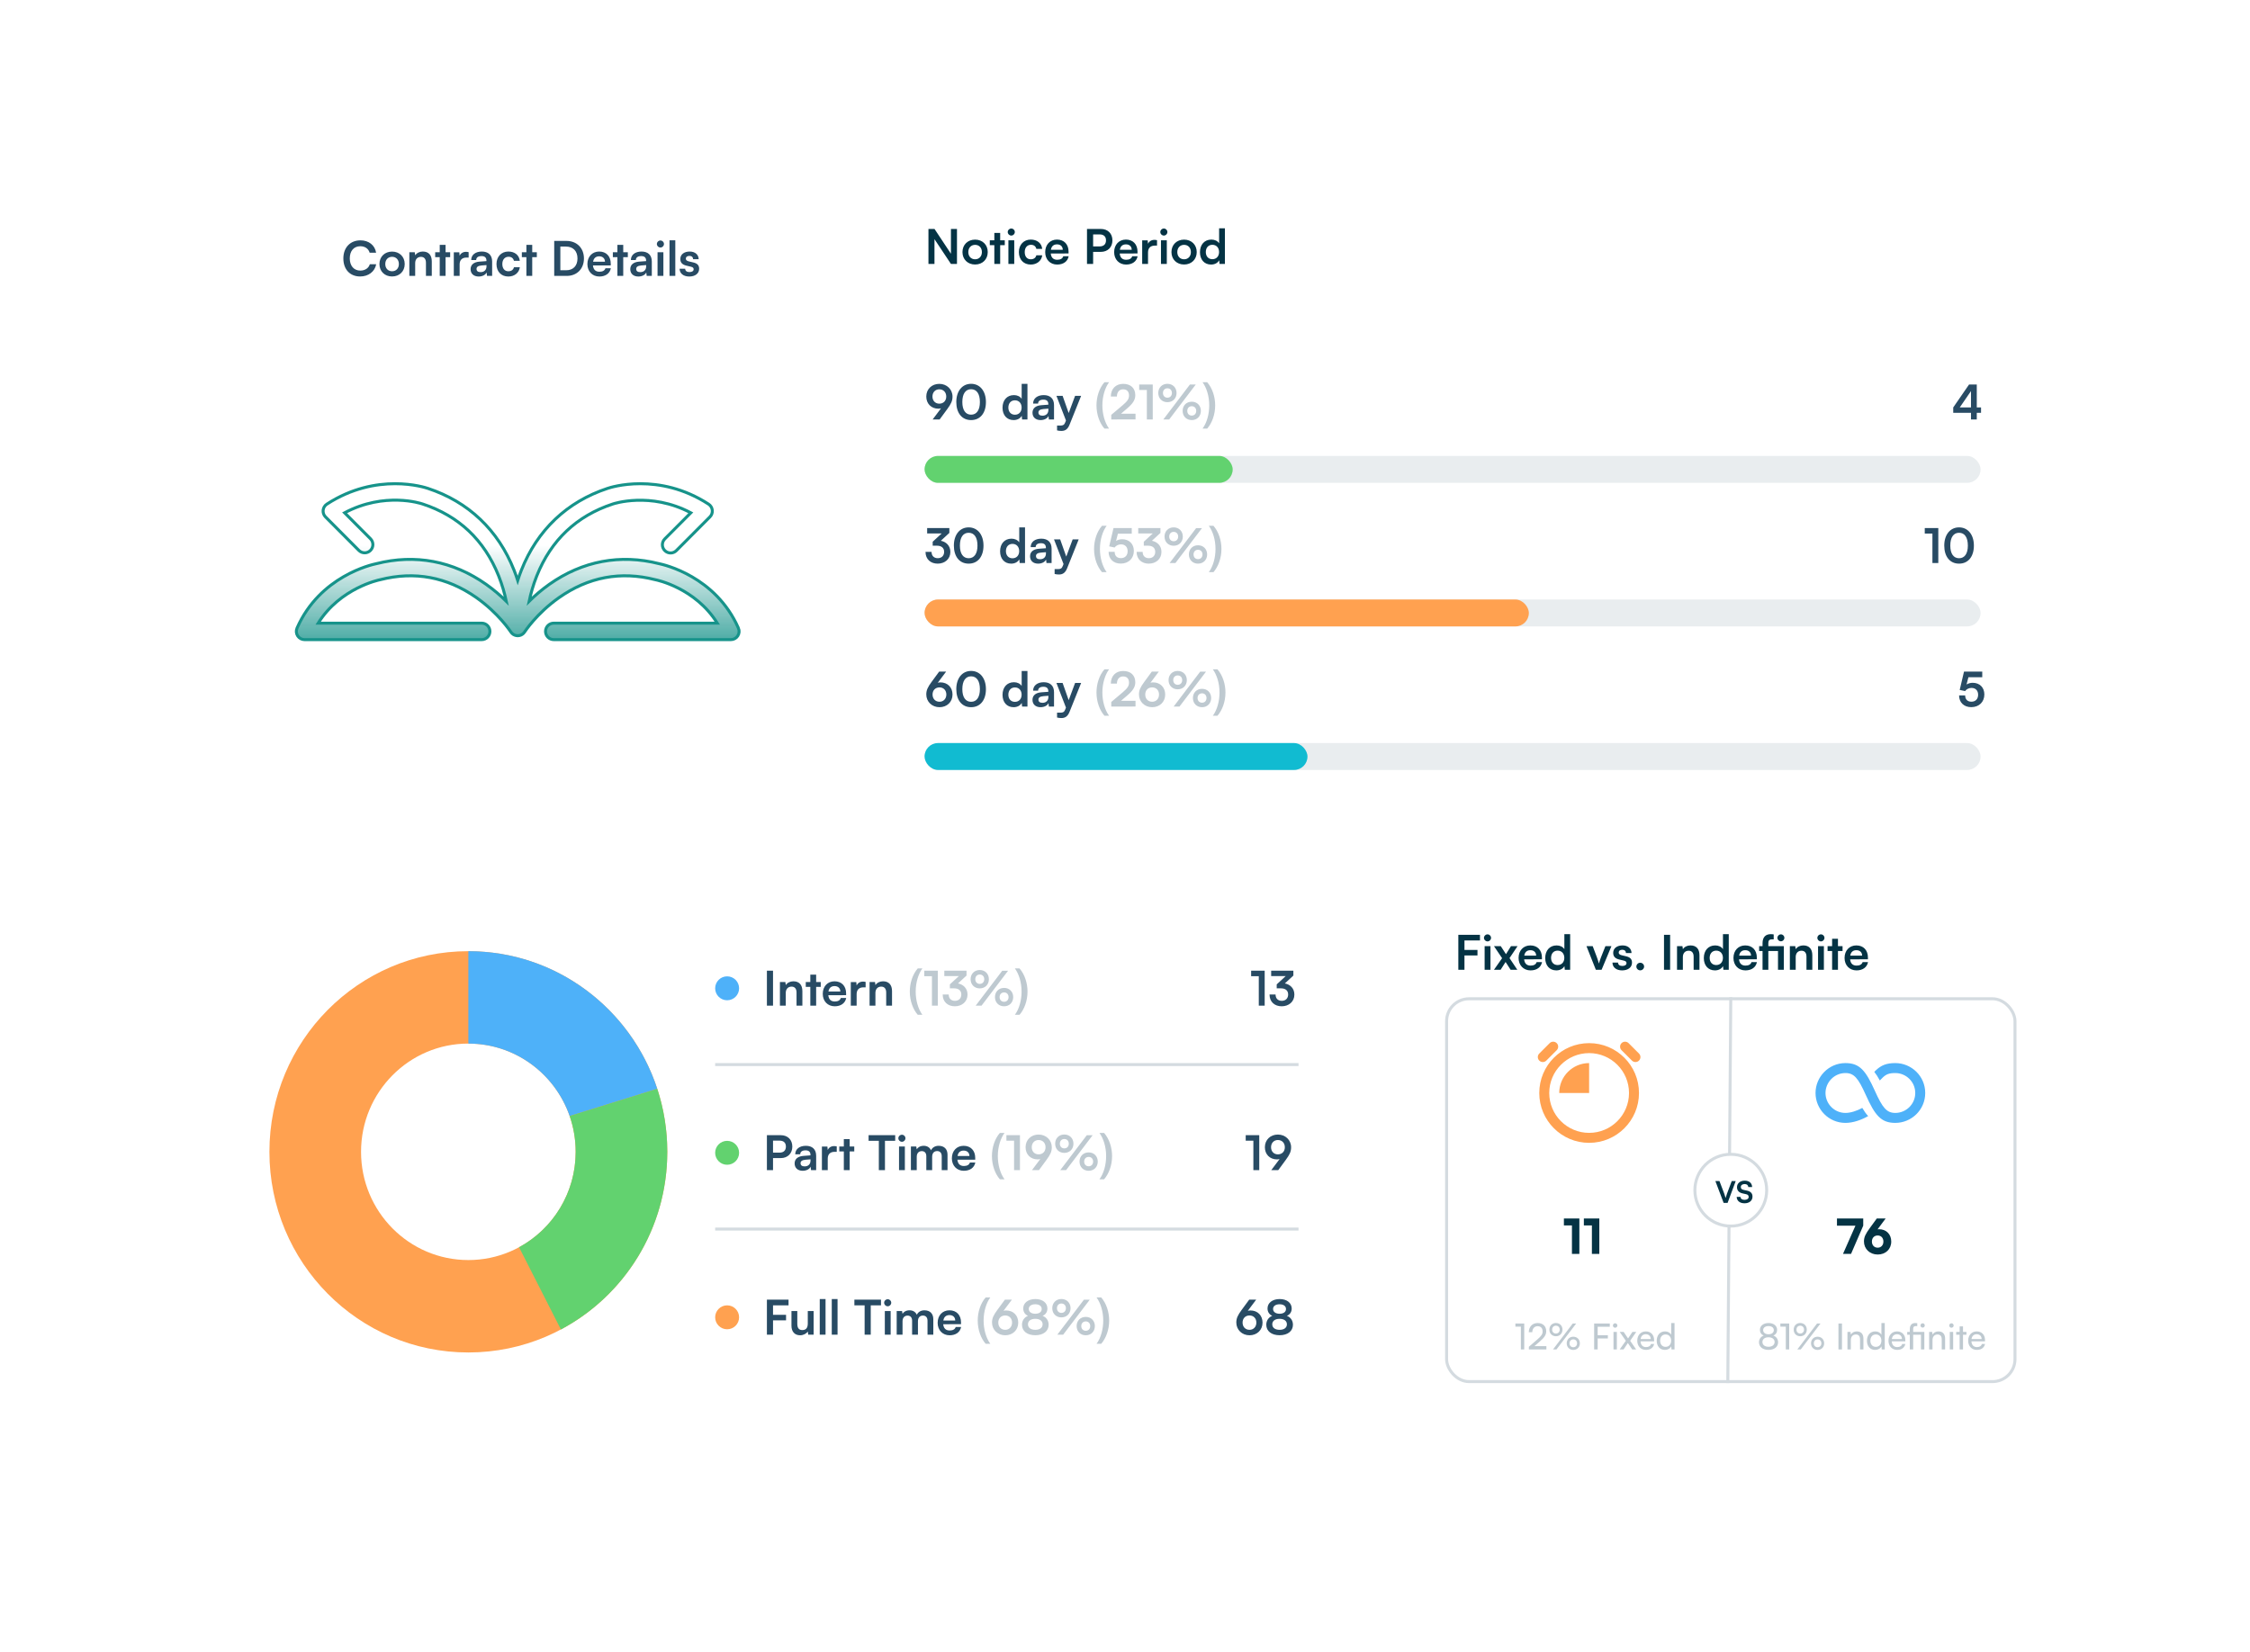<svg width="320" height="235" viewBox="0 0 320 235" fill="none" xmlns="http://www.w3.org/2000/svg">
<g filter="url(#filter0_ddd_819_8843)">
<rect x="23" y="19.335" width="274" height="187.63" rx="10.211" fill="white"/>
</g>
<g filter="url(#filter1_ddd_819_8843)">
<rect x="28.105" y="24.441" width="91.475" height="94.879" rx="8.084" fill="white"/>
</g>
<g filter="url(#filter2_ddd_819_8843)">
<rect x="33.211" y="47.842" width="81.264" height="66.373" rx="5.106" fill="white"/>
</g>
<path d="M105.015 89.347C101.775 81.972 94.412 80.324 93.736 80.187C88.221 78.787 82.825 79.802 78.127 83.123C76.999 83.92 76.043 84.758 75.257 85.534C75.487 84.45 75.827 83.21 76.344 81.917C78.379 76.826 82.011 73.389 87.141 71.701C87.147 71.699 87.154 71.697 87.161 71.695C87.217 71.675 92.476 69.9 98.25 72.948L94.547 76.666C94.091 77.123 94.091 77.865 94.547 78.322C95.002 78.78 95.741 78.78 96.197 78.322L100.968 73.531C101.217 73.281 101.341 72.931 101.303 72.579C101.266 72.227 101.072 71.911 100.776 71.719C93.662 67.102 86.835 69.33 86.405 69.477C80.645 71.374 76.406 75.403 74.144 81.128C73.951 81.617 73.781 82.098 73.63 82.567C73.479 82.098 73.309 81.617 73.116 81.128C70.855 75.403 66.614 71.373 60.855 69.477C60.425 69.329 53.599 67.102 46.484 71.719C46.189 71.911 45.995 72.227 45.957 72.579C45.92 72.932 46.043 73.281 46.292 73.531L51.041 78.3C51.497 78.757 52.236 78.757 52.691 78.3C53.147 77.843 53.147 77.1 52.691 76.643L49.01 72.947C54.732 69.916 59.872 71.616 60.099 71.695C60.106 71.698 60.112 71.699 60.12 71.701C65.25 73.389 68.882 76.826 70.916 81.917C71.433 83.21 71.774 84.45 72.004 85.534C71.218 84.758 70.261 83.92 69.133 83.123C64.436 79.802 59.04 78.787 53.525 80.187C52.848 80.324 45.485 81.971 42.246 89.347C42.086 89.709 42.121 90.127 42.336 90.459C42.552 90.791 42.92 90.991 43.313 90.991H68.508C69.153 90.991 69.674 90.466 69.674 89.82C69.674 89.173 69.152 88.649 68.508 88.649H45.25C48.382 83.635 53.94 82.494 53.999 82.483C54.022 82.478 54.047 82.474 54.07 82.467C58.956 81.219 63.55 82.069 67.723 84.992C70.899 87.217 72.634 89.871 72.651 89.898C72.652 89.9 72.654 89.9 72.655 89.902C72.658 89.906 72.66 89.91 72.662 89.915C72.683 89.945 72.708 89.972 72.732 90C72.743 90.014 72.754 90.029 72.766 90.042C72.78 90.058 72.792 90.075 72.807 90.09C72.808 90.091 72.809 90.093 72.811 90.094C72.831 90.114 72.856 90.13 72.878 90.149C72.88 90.151 72.883 90.153 72.885 90.154C72.914 90.179 72.941 90.206 72.972 90.228C72.975 90.229 72.979 90.231 72.982 90.233C72.984 90.235 72.987 90.236 72.989 90.238C72.993 90.24 72.996 90.243 72.999 90.245C73.021 90.259 73.044 90.268 73.067 90.28C73.069 90.282 73.072 90.283 73.075 90.285C73.107 90.302 73.137 90.323 73.17 90.337C73.173 90.338 73.175 90.339 73.178 90.34C73.182 90.342 73.187 90.343 73.191 90.345C73.225 90.359 73.262 90.368 73.297 90.378C73.303 90.38 73.308 90.382 73.314 90.384C73.341 90.391 73.367 90.403 73.396 90.408C73.4 90.408 73.404 90.408 73.408 90.41C73.445 90.418 73.484 90.42 73.522 90.423C73.553 90.426 73.584 90.433 73.615 90.433C73.617 90.433 73.619 90.433 73.622 90.433C73.626 90.433 73.628 90.433 73.632 90.433C73.636 90.433 73.64 90.432 73.643 90.432C73.677 90.432 73.71 90.426 73.743 90.422C73.779 90.419 73.814 90.418 73.85 90.411C73.857 90.409 73.865 90.409 73.873 90.407C73.906 90.401 73.936 90.388 73.967 90.378C74.001 90.368 74.034 90.361 74.067 90.347C74.074 90.345 74.081 90.343 74.088 90.34C74.122 90.325 74.155 90.303 74.188 90.286C74.191 90.284 74.195 90.282 74.199 90.28C74.22 90.268 74.243 90.26 74.264 90.246C74.267 90.244 74.269 90.243 74.271 90.241C74.275 90.238 74.28 90.236 74.284 90.233C74.315 90.213 74.341 90.186 74.37 90.163C74.38 90.155 74.39 90.148 74.399 90.139C74.416 90.124 74.437 90.111 74.453 90.095C74.454 90.094 74.456 90.091 74.459 90.089C74.481 90.067 74.497 90.042 74.517 90.019C74.528 90.005 74.538 89.993 74.549 89.98C74.566 89.957 74.587 89.936 74.603 89.912C74.604 89.91 74.605 89.908 74.606 89.906C74.607 89.902 74.611 89.9 74.613 89.897C74.63 89.871 76.318 87.27 79.473 85.04C83.663 82.078 88.28 81.212 93.194 82.467C93.217 82.472 93.24 82.478 93.264 82.483C93.326 82.494 98.874 83.605 102.015 88.649H78.755C78.11 88.649 77.588 89.173 77.588 89.82C77.588 90.466 78.111 90.991 78.755 90.991H103.949C104.344 90.991 104.711 90.791 104.926 90.459C105.142 90.127 105.175 89.708 105.016 89.347H105.015Z" stroke="#16938A" stroke-width="0.425" stroke-miterlimit="10"/>
<path d="M105.015 89.347C101.775 81.972 94.412 80.324 93.736 80.187C88.221 78.787 82.825 79.802 78.127 83.123C76.999 83.92 76.043 84.758 75.257 85.534C75.487 84.45 75.827 83.21 76.344 81.917C78.379 76.826 82.011 73.389 87.141 71.701C87.147 71.699 87.154 71.697 87.161 71.695C87.217 71.675 92.476 69.9 98.25 72.948L94.547 76.666C94.091 77.123 94.091 77.865 94.547 78.322C95.002 78.78 95.741 78.78 96.197 78.322L100.968 73.531C101.217 73.281 101.341 72.931 101.303 72.579C101.266 72.227 101.072 71.911 100.776 71.719C93.662 67.102 86.835 69.33 86.405 69.477C80.645 71.374 76.406 75.403 74.144 81.128C73.951 81.617 73.781 82.098 73.63 82.567C73.479 82.098 73.309 81.617 73.116 81.128C70.855 75.403 66.614 71.373 60.855 69.477C60.425 69.329 53.599 67.102 46.484 71.719C46.189 71.911 45.995 72.227 45.957 72.579C45.92 72.932 46.043 73.281 46.292 73.531L51.041 78.3C51.497 78.757 52.236 78.757 52.691 78.3C53.147 77.843 53.147 77.1 52.691 76.643L49.01 72.947C54.732 69.916 59.872 71.616 60.099 71.695C60.106 71.698 60.112 71.699 60.12 71.701C65.25 73.389 68.882 76.826 70.916 81.917C71.433 83.21 71.774 84.45 72.004 85.534C71.218 84.758 70.261 83.92 69.133 83.123C64.436 79.802 59.04 78.787 53.525 80.187C52.848 80.324 45.485 81.971 42.246 89.347C42.086 89.709 42.121 90.127 42.336 90.459C42.552 90.791 42.92 90.991 43.313 90.991H68.508C69.153 90.991 69.674 90.466 69.674 89.82C69.674 89.173 69.152 88.649 68.508 88.649H45.25C48.382 83.635 53.94 82.494 53.999 82.483C54.022 82.478 54.047 82.474 54.07 82.467C58.956 81.219 63.55 82.069 67.723 84.992C70.899 87.217 72.634 89.871 72.651 89.898C72.652 89.9 72.654 89.9 72.655 89.902C72.658 89.906 72.66 89.91 72.662 89.915C72.683 89.945 72.708 89.972 72.732 90C72.743 90.014 72.754 90.029 72.766 90.042C72.78 90.058 72.792 90.075 72.807 90.09C72.808 90.091 72.809 90.093 72.811 90.094C72.831 90.114 72.856 90.13 72.878 90.149C72.88 90.151 72.883 90.153 72.885 90.154C72.914 90.179 72.941 90.206 72.972 90.228C72.975 90.229 72.979 90.231 72.982 90.233C72.984 90.235 72.987 90.236 72.989 90.238C72.993 90.24 72.996 90.243 72.999 90.245C73.021 90.259 73.044 90.268 73.067 90.28C73.069 90.282 73.072 90.283 73.075 90.285C73.107 90.302 73.137 90.323 73.17 90.337C73.173 90.338 73.175 90.339 73.178 90.34C73.182 90.342 73.187 90.343 73.191 90.345C73.225 90.359 73.262 90.368 73.297 90.378C73.303 90.38 73.308 90.382 73.314 90.384C73.341 90.391 73.367 90.403 73.396 90.408C73.4 90.408 73.404 90.408 73.408 90.41C73.445 90.418 73.484 90.42 73.522 90.423C73.553 90.426 73.584 90.433 73.615 90.433C73.617 90.433 73.619 90.433 73.622 90.433C73.626 90.433 73.628 90.433 73.632 90.433C73.636 90.433 73.64 90.432 73.643 90.432C73.677 90.432 73.71 90.426 73.743 90.422C73.779 90.419 73.814 90.418 73.85 90.411C73.857 90.409 73.865 90.409 73.873 90.407C73.906 90.401 73.936 90.388 73.967 90.378C74.001 90.368 74.034 90.361 74.067 90.347C74.074 90.345 74.081 90.343 74.088 90.34C74.122 90.325 74.155 90.303 74.188 90.286C74.191 90.284 74.195 90.282 74.199 90.28C74.22 90.268 74.243 90.26 74.264 90.246C74.267 90.244 74.269 90.243 74.271 90.241C74.275 90.238 74.28 90.236 74.284 90.233C74.315 90.213 74.341 90.186 74.37 90.163C74.38 90.155 74.39 90.148 74.399 90.139C74.416 90.124 74.437 90.111 74.453 90.095C74.454 90.094 74.456 90.091 74.459 90.089C74.481 90.067 74.497 90.042 74.517 90.019C74.528 90.005 74.538 89.993 74.549 89.98C74.566 89.957 74.587 89.936 74.603 89.912C74.604 89.91 74.605 89.908 74.606 89.906C74.607 89.902 74.611 89.9 74.613 89.897C74.63 89.871 76.318 87.27 79.473 85.04C83.663 82.078 88.28 81.212 93.194 82.467C93.217 82.472 93.24 82.478 93.264 82.483C93.326 82.494 98.874 83.605 102.015 88.649H78.755C78.11 88.649 77.588 89.173 77.588 89.82C77.588 90.466 78.111 90.991 78.755 90.991H103.949C104.344 90.991 104.711 90.791 104.926 90.459C105.142 90.127 105.175 89.708 105.016 89.347H105.015Z" fill="url(#paint0_linear_819_8843)"/>
<path d="M51.223 39.33C52.401 39.33 53.313 38.636 53.503 37.587H52.598C52.435 38.139 51.917 38.493 51.243 38.493C50.331 38.493 49.746 37.812 49.746 36.757C49.746 35.695 50.324 35.028 51.243 35.028C51.904 35.028 52.401 35.368 52.571 35.947H53.49C53.32 34.878 52.441 34.191 51.264 34.191C49.807 34.191 48.833 35.218 48.833 36.764C48.833 38.323 49.773 39.33 51.223 39.33ZM53.965 37.56C53.965 38.609 54.72 39.33 55.762 39.33C56.803 39.33 57.559 38.609 57.559 37.56C57.559 36.512 56.803 35.79 55.762 35.79C54.72 35.79 53.965 36.512 53.965 37.56ZM54.795 37.56C54.795 36.948 55.19 36.532 55.762 36.532C56.334 36.532 56.729 36.948 56.729 37.56C56.729 38.173 56.334 38.588 55.762 38.588C55.19 38.588 54.795 38.173 54.795 37.56ZM59.048 39.248V37.438C59.048 36.893 59.361 36.539 59.872 36.539C60.3 36.539 60.58 36.812 60.58 37.377V39.248H61.41V37.179C61.41 36.308 60.974 35.783 60.13 35.783C59.674 35.783 59.266 35.981 59.055 36.321L58.987 35.886H58.218V39.248H59.048ZM63.37 39.248V36.58H64.023V35.886H63.37V34.837H62.539V35.886H61.893V36.58H62.539V39.248H63.37ZM66.65 35.872C66.514 35.838 66.398 35.824 66.282 35.824C65.833 35.824 65.513 36.049 65.37 36.383L65.323 35.892H64.54V39.248H65.37V37.615C65.37 36.961 65.745 36.641 66.344 36.641H66.65V35.872ZM68.08 39.337C68.604 39.337 69.06 39.099 69.203 38.752L69.264 39.248H69.993V37.206C69.993 36.274 69.434 35.783 68.529 35.783C67.617 35.783 67.018 36.26 67.018 36.989H67.726C67.726 36.635 67.998 36.43 68.488 36.43C68.91 36.43 69.183 36.614 69.183 37.07V37.145L68.175 37.22C67.379 37.281 66.929 37.669 66.929 38.289C66.929 38.922 67.365 39.337 68.08 39.337ZM68.352 38.711C67.978 38.711 67.773 38.561 67.773 38.255C67.773 37.982 67.971 37.812 68.488 37.764L69.189 37.71V37.887C69.189 38.404 68.863 38.711 68.352 38.711ZM70.611 37.56C70.611 38.629 71.278 39.337 72.299 39.337C73.178 39.337 73.831 38.799 73.933 38.016H73.096C73.007 38.384 72.715 38.588 72.299 38.588C71.768 38.588 71.442 38.193 71.442 37.56C71.442 36.927 71.796 36.526 72.327 36.526C72.722 36.526 73.001 36.723 73.096 37.104H73.926C73.838 36.294 73.212 35.783 72.293 35.783C71.299 35.783 70.611 36.519 70.611 37.56ZM75.695 39.248V36.58H76.349V35.886H75.695V34.837H74.865V35.886H74.218V36.58H74.865V39.248H75.695ZM80.612 39.248C82.056 39.248 83.05 38.234 83.05 36.771C83.05 35.287 82.035 34.272 80.565 34.272H78.822V39.248H80.612ZM80.483 35.076C81.511 35.076 82.131 35.715 82.131 36.771C82.131 37.805 81.525 38.445 80.531 38.445H79.694V35.076H80.483ZM85.243 39.337C86.121 39.337 86.734 38.895 86.877 38.159H86.108C86.012 38.479 85.713 38.656 85.257 38.656C84.705 38.656 84.392 38.357 84.331 37.764L86.863 37.758V37.506C86.863 36.458 86.224 35.783 85.216 35.783C84.229 35.783 83.541 36.512 83.541 37.567C83.541 38.609 84.243 39.337 85.243 39.337ZM85.223 36.464C85.72 36.464 86.04 36.771 86.04 37.233H84.351C84.433 36.73 84.733 36.464 85.223 36.464ZM88.638 39.248V36.58H89.292V35.886H88.638V34.837H87.808V35.886H87.161V36.58H87.808V39.248H88.638ZM90.789 39.337C91.313 39.337 91.769 39.099 91.912 38.752L91.974 39.248H92.702V37.206C92.702 36.274 92.144 35.783 91.238 35.783C90.326 35.783 89.727 36.26 89.727 36.989H90.435C90.435 36.635 90.707 36.43 91.198 36.43C91.62 36.43 91.892 36.614 91.892 37.07V37.145L90.884 37.22C90.088 37.281 89.639 37.669 89.639 38.289C89.639 38.922 90.074 39.337 90.789 39.337ZM91.061 38.711C90.687 38.711 90.483 38.561 90.483 38.255C90.483 37.982 90.68 37.812 91.198 37.764L91.899 37.71V37.887C91.899 38.404 91.572 38.711 91.061 38.711ZM93.933 35.212C94.205 35.212 94.43 34.987 94.43 34.708C94.43 34.429 94.205 34.211 93.933 34.211C93.647 34.211 93.422 34.429 93.422 34.708C93.422 34.987 93.647 35.212 93.933 35.212ZM93.518 39.248H94.348V35.886H93.518V39.248ZM96.044 39.248V34.184H95.22V39.248H96.044ZM96.656 38.227C96.656 38.888 97.187 39.337 98.025 39.337C98.855 39.337 99.434 38.915 99.434 38.234C99.434 37.717 99.148 37.458 98.583 37.329L97.977 37.186C97.691 37.118 97.541 36.995 97.541 36.805C97.541 36.553 97.732 36.403 98.058 36.403C98.379 36.403 98.569 36.587 98.576 36.873H99.366C99.359 36.219 98.848 35.783 98.093 35.783C97.317 35.783 96.758 36.178 96.758 36.839C96.758 37.377 97.051 37.662 97.657 37.798L98.263 37.941C98.562 38.01 98.651 38.132 98.651 38.302C98.651 38.547 98.44 38.704 98.052 38.704C97.671 38.704 97.453 38.52 97.446 38.227H96.656Z" fill="#284B64"/>
<g filter="url(#filter3_ddd_819_8843)">
<rect x="124.687" y="24.441" width="167.208" height="95.304" rx="6.382" fill="white"/>
</g>
<path d="M132.903 37.547V34.02L135.245 37.547H136.103V32.57H135.245V36.097L132.91 32.57H132.046V37.547H132.903ZM136.884 35.858C136.884 36.907 137.64 37.628 138.682 37.628C139.723 37.628 140.479 36.907 140.479 35.858C140.479 34.81 139.723 34.088 138.682 34.088C137.64 34.088 136.884 34.81 136.884 35.858ZM137.715 35.858C137.715 35.246 138.11 34.831 138.682 34.831C139.253 34.831 139.648 35.246 139.648 35.858C139.648 36.471 139.253 36.886 138.682 36.886C138.11 36.886 137.715 36.471 137.715 35.858ZM142.247 37.547V34.878H142.901V34.184H142.247V33.135H141.417V34.184H140.77V34.878H141.417V37.547H142.247ZM143.832 33.51C144.105 33.51 144.329 33.285 144.329 33.006C144.329 32.727 144.105 32.509 143.832 32.509C143.547 32.509 143.322 32.727 143.322 33.006C143.322 33.285 143.547 33.51 143.832 33.51ZM143.417 37.547H144.248V34.184H143.417V37.547ZM144.908 35.858C144.908 36.927 145.576 37.635 146.597 37.635C147.475 37.635 148.128 37.097 148.23 36.315H147.393C147.305 36.682 147.012 36.886 146.597 36.886C146.066 36.886 145.739 36.492 145.739 35.858C145.739 35.225 146.093 34.824 146.624 34.824C147.019 34.824 147.298 35.021 147.393 35.402H148.224C148.135 34.592 147.509 34.082 146.59 34.082C145.596 34.082 144.908 34.817 144.908 35.858ZM150.353 37.635C151.231 37.635 151.844 37.193 151.987 36.457H151.218C151.122 36.777 150.823 36.954 150.367 36.954C149.815 36.954 149.502 36.655 149.441 36.063L151.973 36.056V35.804C151.973 34.756 151.333 34.082 150.326 34.082C149.339 34.082 148.651 34.81 148.651 35.865C148.651 36.907 149.352 37.635 150.353 37.635ZM150.333 34.762C150.83 34.762 151.149 35.069 151.149 35.532H149.461C149.543 35.028 149.842 34.762 150.333 34.762ZM156.563 35.831C157.556 35.831 158.21 35.157 158.21 34.197C158.21 33.224 157.563 32.57 156.563 32.57H154.595V37.547H155.467V35.831H156.563ZM156.392 33.346C156.971 33.346 157.298 33.646 157.298 34.191C157.298 34.735 156.978 35.055 156.379 35.055H155.467V33.346H156.392ZM160.159 37.635C161.037 37.635 161.65 37.193 161.792 36.457H161.023C160.928 36.777 160.628 36.954 160.172 36.954C159.621 36.954 159.308 36.655 159.246 36.063L161.779 36.056V35.804C161.779 34.756 161.139 34.082 160.131 34.082C159.144 34.082 158.457 34.81 158.457 35.865C158.457 36.907 159.158 37.635 160.159 37.635ZM160.138 34.762C160.635 34.762 160.955 35.069 160.955 35.532H159.267C159.349 35.028 159.648 34.762 160.138 34.762ZM164.554 34.17C164.418 34.136 164.302 34.123 164.186 34.123C163.737 34.123 163.417 34.347 163.274 34.681L163.226 34.191H162.444V37.547H163.274V35.913C163.274 35.259 163.648 34.939 164.248 34.939H164.554V34.17ZM165.531 33.51C165.804 33.51 166.028 33.285 166.028 33.006C166.028 32.727 165.804 32.509 165.531 32.509C165.245 32.509 165.021 32.727 165.021 33.006C165.021 33.285 165.245 33.51 165.531 33.51ZM165.116 37.547H165.946V34.184H165.116V37.547ZM166.607 35.858C166.607 36.907 167.363 37.628 168.404 37.628C169.446 37.628 170.201 36.907 170.201 35.858C170.201 34.81 169.446 34.088 168.404 34.088C167.363 34.088 166.607 34.81 166.607 35.858ZM167.438 35.858C167.438 35.246 167.832 34.831 168.404 34.831C168.976 34.831 169.371 35.246 169.371 35.858C169.371 36.471 168.976 36.886 168.404 36.886C167.832 36.886 167.438 36.471 167.438 35.858ZM172.242 37.635C172.752 37.635 173.188 37.41 173.392 37.023L173.447 37.547H174.209V32.482H173.385V34.613C173.174 34.279 172.759 34.082 172.289 34.082C171.275 34.082 170.662 34.831 170.662 35.879C170.662 36.92 171.268 37.635 172.242 37.635ZM172.425 36.873C171.847 36.873 171.493 36.451 171.493 35.852C171.493 35.252 171.847 34.824 172.425 34.824C173.004 34.824 173.379 35.246 173.379 35.852C173.379 36.457 173.004 36.873 172.425 36.873Z" fill="#043344"/>
<path d="M134.713 58.207C135.271 57.452 135.469 57.016 135.469 56.417C135.469 55.396 134.665 54.606 133.59 54.606C132.528 54.606 131.738 55.348 131.738 56.41C131.738 57.418 132.433 58.139 133.461 58.139C133.583 58.139 133.712 58.119 133.835 58.085L132.644 59.671H133.638L134.713 58.207ZM134.577 56.41C134.577 57.009 134.182 57.424 133.59 57.424C133.018 57.424 132.616 57.009 132.616 56.41C132.616 55.804 133.018 55.382 133.59 55.382C134.175 55.382 134.577 55.804 134.577 56.41ZM136.007 57.193C136.007 58.731 136.79 59.759 138.111 59.759C139.431 59.759 140.221 58.731 140.221 57.193C140.221 55.648 139.384 54.599 138.111 54.599C136.838 54.599 136.007 55.648 136.007 57.193ZM136.865 57.193C136.865 56.015 137.328 55.369 138.111 55.369C138.9 55.369 139.363 56.015 139.363 57.193C139.363 58.343 138.9 58.99 138.111 58.99C137.328 58.99 136.865 58.343 136.865 57.193ZM144.16 59.759C144.671 59.759 145.106 59.535 145.31 59.147L145.365 59.671H146.127V54.606H145.304V56.737C145.093 56.403 144.677 56.206 144.208 56.206C143.193 56.206 142.581 56.955 142.581 58.003C142.581 59.045 143.187 59.759 144.16 59.759ZM144.344 58.997C143.765 58.997 143.411 58.575 143.411 57.976C143.411 57.377 143.765 56.948 144.344 56.948C144.922 56.948 145.297 57.37 145.297 57.976C145.297 58.582 144.922 58.997 144.344 58.997ZM147.994 59.759C148.518 59.759 148.974 59.521 149.117 59.174L149.178 59.671H149.906V57.629C149.906 56.696 149.348 56.206 148.443 56.206C147.531 56.206 146.932 56.682 146.932 57.411H147.64C147.64 57.057 147.912 56.853 148.402 56.853C148.824 56.853 149.096 57.036 149.096 57.492V57.567L148.089 57.642C147.292 57.703 146.843 58.092 146.843 58.711C146.843 59.344 147.279 59.759 147.994 59.759ZM148.266 59.133C147.891 59.133 147.687 58.983 147.687 58.677C147.687 58.405 147.885 58.234 148.402 58.187L149.103 58.132V58.309C149.103 58.827 148.776 59.133 148.266 59.133ZM150.337 61.23C150.52 61.278 150.725 61.305 150.956 61.305C151.507 61.305 151.861 61.046 152.113 60.42L153.761 56.308H152.903L151.991 58.759L151.126 56.308H150.248L151.603 59.814L151.507 60.066C151.364 60.461 151.16 60.535 150.833 60.535H150.337V61.23Z" fill="#284B64"/>
<path d="M157.735 60.971C157.116 60.127 156.782 58.874 156.782 57.669C156.782 56.349 157.17 55.144 157.735 54.375H157.075C156.326 55.226 155.945 56.478 155.945 57.669C155.945 58.977 156.394 60.195 157.075 60.971H157.735ZM161.497 59.664V58.854H159.427L160.326 58.085C161.082 57.438 161.463 56.914 161.463 56.219C161.463 55.212 160.803 54.606 159.741 54.606C158.685 54.606 157.991 55.314 157.984 56.403H158.849C158.856 55.763 159.196 55.382 159.741 55.382C160.265 55.382 160.571 55.702 160.571 56.267C160.571 56.744 160.346 57.071 159.673 57.642L158.046 59.017V59.671L161.497 59.664ZM163.108 55.477V59.671H163.946V54.695H162.019V55.477H163.108ZM167.332 55.906C167.332 55.144 166.787 54.599 166.032 54.599C165.276 54.599 164.731 55.144 164.731 55.906C164.731 56.676 165.276 57.213 166.032 57.213C166.787 57.213 167.332 56.676 167.332 55.906ZM170.062 54.702H169.231L165.453 59.671H166.284L170.062 54.702ZM166.672 55.906C166.672 56.301 166.413 56.574 166.032 56.574C165.657 56.574 165.399 56.301 165.399 55.906C165.399 55.511 165.65 55.239 166.032 55.239C166.413 55.239 166.672 55.511 166.672 55.906ZM170.79 58.452C170.79 57.69 170.252 57.145 169.497 57.145C168.734 57.145 168.196 57.69 168.196 58.452C168.196 59.215 168.734 59.759 169.497 59.759C170.252 59.759 170.79 59.215 170.79 58.452ZM170.13 58.452C170.13 58.847 169.871 59.12 169.497 59.12C169.115 59.12 168.857 58.847 168.857 58.452C168.857 58.057 169.115 57.785 169.497 57.785C169.871 57.785 170.13 58.057 170.13 58.452ZM171.689 60.971C172.369 60.195 172.825 58.977 172.825 57.669C172.825 56.478 172.437 55.226 171.689 54.375H171.028C171.593 55.144 171.981 56.349 171.981 57.669C171.981 58.874 171.655 60.127 171.028 60.971H171.689Z" fill="#BEC9D0"/>
<path d="M281.748 58.725V57.962H281.142V54.695H280.046L277.793 57.962V58.725H280.318V59.671H281.142V58.725H281.748ZM278.718 57.962L280.318 55.634V57.962H278.718Z" fill="#284B64"/>
<path d="M132.494 97.003C131.936 97.759 131.738 98.194 131.738 98.793C131.738 99.814 132.542 100.604 133.617 100.604C134.679 100.604 135.469 99.862 135.469 98.8C135.469 97.793 134.774 97.071 133.746 97.071C133.624 97.071 133.495 97.091 133.372 97.126L134.563 95.539H133.569L132.494 97.003ZM132.63 98.8C132.63 98.201 133.025 97.786 133.617 97.786C134.189 97.786 134.591 98.201 134.591 98.8C134.591 99.406 134.182 99.828 133.617 99.828C133.032 99.828 132.63 99.406 132.63 98.8ZM136.007 98.038C136.007 99.576 136.79 100.604 138.111 100.604C139.431 100.604 140.221 99.576 140.221 98.038C140.221 96.492 139.384 95.444 138.111 95.444C136.838 95.444 136.007 96.492 136.007 98.038ZM136.865 98.038C136.865 96.86 137.328 96.213 138.111 96.213C138.9 96.213 139.363 96.86 139.363 98.038C139.363 99.188 138.9 99.835 138.111 99.835C137.328 99.835 136.865 99.188 136.865 98.038ZM144.16 100.604C144.671 100.604 145.106 100.379 145.31 99.992L145.365 100.516H146.127V95.451H145.304V97.582C145.093 97.248 144.677 97.051 144.208 97.051C143.193 97.051 142.581 97.799 142.581 98.848C142.581 99.889 143.187 100.604 144.16 100.604ZM144.344 99.842C143.765 99.842 143.411 99.42 143.411 98.821C143.411 98.222 143.765 97.793 144.344 97.793C144.922 97.793 145.297 98.215 145.297 98.821C145.297 99.426 144.922 99.842 144.344 99.842ZM147.994 100.604C148.518 100.604 148.974 100.366 149.117 100.019L149.178 100.516H149.906V98.473C149.906 97.541 149.348 97.051 148.443 97.051C147.531 97.051 146.932 97.527 146.932 98.256H147.64C147.64 97.902 147.912 97.697 148.402 97.697C148.824 97.697 149.096 97.881 149.096 98.337V98.412L148.089 98.487C147.292 98.548 146.843 98.936 146.843 99.556C146.843 100.189 147.279 100.604 147.994 100.604ZM148.266 99.978C147.891 99.978 147.687 99.828 147.687 99.522C147.687 99.249 147.885 99.079 148.402 99.032L149.103 98.977V99.154C149.103 99.671 148.776 99.978 148.266 99.978ZM150.337 102.075C150.52 102.122 150.725 102.149 150.956 102.149C151.507 102.149 151.861 101.891 152.113 101.264L153.761 97.153H152.903L151.991 99.603L151.126 97.153H150.248L151.603 100.659L151.507 100.91C151.364 101.305 151.16 101.38 150.833 101.38H150.337V102.075Z" fill="#284B64"/>
<path d="M157.735 101.816C157.116 100.972 156.782 99.719 156.782 98.514C156.782 97.194 157.17 95.989 157.735 95.219H157.075C156.326 96.07 155.945 97.323 155.945 98.514C155.945 99.821 156.394 101.04 157.075 101.816H157.735ZM161.497 100.509V99.699H159.427L160.326 98.93C161.082 98.283 161.463 97.759 161.463 97.064C161.463 96.057 160.803 95.451 159.741 95.451C158.685 95.451 157.991 96.159 157.984 97.248H158.849C158.856 96.608 159.196 96.227 159.741 96.227C160.265 96.227 160.571 96.547 160.571 97.112C160.571 97.588 160.346 97.915 159.673 98.487L158.046 99.862V100.516L161.497 100.509ZM162.742 97.003C162.184 97.759 161.986 98.194 161.986 98.793C161.986 99.814 162.789 100.604 163.865 100.604C164.927 100.604 165.717 99.862 165.717 98.8C165.717 97.793 165.022 97.071 163.994 97.071C163.872 97.071 163.743 97.091 163.62 97.126L164.811 95.539H163.817L162.742 97.003ZM162.878 98.8C162.878 98.201 163.273 97.786 163.865 97.786C164.437 97.786 164.839 98.201 164.839 98.8C164.839 99.406 164.43 99.828 163.865 99.828C163.28 99.828 162.878 99.406 162.878 98.8ZM168.794 96.751C168.794 95.989 168.25 95.444 167.494 95.444C166.739 95.444 166.194 95.989 166.194 96.751C166.194 97.52 166.739 98.058 167.494 98.058C168.25 98.058 168.794 97.52 168.794 96.751ZM171.524 95.546H170.694L166.916 100.516H167.746L171.524 95.546ZM168.134 96.751C168.134 97.146 167.875 97.418 167.494 97.418C167.12 97.418 166.861 97.146 166.861 96.751C166.861 96.356 167.113 96.084 167.494 96.084C167.875 96.084 168.134 96.356 168.134 96.751ZM172.253 99.297C172.253 98.535 171.715 97.99 170.959 97.99C170.197 97.99 169.659 98.535 169.659 99.297C169.659 100.06 170.197 100.604 170.959 100.604C171.715 100.604 172.253 100.06 172.253 99.297ZM171.592 99.297C171.592 99.692 171.334 99.964 170.959 99.964C170.578 99.964 170.319 99.692 170.319 99.297C170.319 98.902 170.578 98.63 170.959 98.63C171.334 98.63 171.592 98.902 171.592 99.297ZM173.151 101.816C173.832 101.04 174.288 99.821 174.288 98.514C174.288 97.323 173.9 96.07 173.151 95.219H172.491C173.056 95.989 173.444 97.194 173.444 98.514C173.444 99.719 173.117 100.972 172.491 101.816H173.151Z" fill="#BEC9D0"/>
<path d="M280.354 100.597C281.464 100.597 282.219 99.862 282.219 98.787C282.219 97.806 281.559 97.132 280.565 97.132C280.225 97.132 279.925 97.221 279.687 97.377L279.952 96.343H281.92V95.539H279.326L278.714 98.147L279.483 98.31C279.66 98.051 280.007 97.861 280.388 97.861C280.987 97.861 281.334 98.256 281.334 98.834C281.334 99.44 280.96 99.821 280.375 99.821C279.823 99.821 279.49 99.488 279.49 98.923H278.625C278.625 99.93 279.313 100.597 280.354 100.597Z" fill="#284B64"/>
<path d="M133.256 77.629C133.951 77.629 134.277 77.997 134.277 78.5C134.277 79.052 133.917 79.406 133.372 79.406C132.841 79.406 132.487 79.079 132.487 78.507H131.629C131.629 79.583 132.385 80.182 133.358 80.182C134.366 80.182 135.162 79.535 135.162 78.514C135.162 77.636 134.57 77.078 133.808 76.928L135.019 75.811V75.117H131.861V75.886H133.93L132.65 77.064V77.629H133.256ZM135.662 77.615C135.662 79.154 136.444 80.182 137.765 80.182C139.086 80.182 139.875 79.154 139.875 77.615C139.875 76.07 139.038 75.022 137.765 75.022C136.492 75.022 135.662 76.07 135.662 77.615ZM136.519 77.615C136.519 76.438 136.982 75.791 137.765 75.791C138.555 75.791 139.018 76.438 139.018 77.615C139.018 78.766 138.555 79.412 137.765 79.412C136.982 79.412 136.519 78.766 136.519 77.615ZM143.814 80.182C144.325 80.182 144.761 79.957 144.965 79.569L145.019 80.093H145.782V75.028H144.958V77.159C144.747 76.826 144.332 76.628 143.862 76.628C142.848 76.628 142.235 77.377 142.235 78.425C142.235 79.467 142.841 80.182 143.814 80.182ZM143.998 79.419C143.419 79.419 143.065 78.997 143.065 78.398C143.065 77.799 143.419 77.37 143.998 77.37C144.577 77.37 144.951 77.792 144.951 78.398C144.951 79.004 144.577 79.419 143.998 79.419ZM147.648 80.182C148.172 80.182 148.628 79.944 148.771 79.596L148.832 80.093H149.561V78.051C149.561 77.118 149.003 76.628 148.097 76.628C147.185 76.628 146.586 77.105 146.586 77.833H147.294C147.294 77.479 147.566 77.275 148.056 77.275C148.478 77.275 148.751 77.459 148.751 77.915V77.99L147.743 78.065C146.947 78.126 146.497 78.514 146.497 79.133C146.497 79.766 146.933 80.182 147.648 80.182ZM147.92 79.555C147.546 79.555 147.341 79.406 147.341 79.099C147.341 78.827 147.539 78.657 148.056 78.609L148.757 78.555V78.732C148.757 79.249 148.431 79.555 147.92 79.555ZM149.991 81.652C150.175 81.7 150.379 81.727 150.61 81.727C151.162 81.727 151.516 81.468 151.768 80.842L153.415 76.73H152.557L151.645 79.181L150.78 76.73H149.902L151.257 80.236L151.162 80.488C151.019 80.883 150.815 80.958 150.488 80.958H149.991V81.652Z" fill="#284B64"/>
<path d="M157.389 81.394C156.77 80.549 156.436 79.297 156.436 78.092C156.436 76.771 156.824 75.566 157.389 74.797H156.729C155.98 75.648 155.599 76.901 155.599 78.092C155.599 79.399 156.048 80.617 156.729 81.394H157.389ZM159.395 80.175C160.505 80.175 161.26 79.44 161.26 78.364C161.26 77.384 160.6 76.71 159.606 76.71C159.266 76.71 158.966 76.799 158.728 76.955L158.993 75.92H160.961V75.117H158.367L157.754 77.724L158.524 77.888C158.701 77.629 159.048 77.438 159.429 77.438C160.028 77.438 160.375 77.833 160.375 78.412C160.375 79.018 160.001 79.399 159.415 79.399C158.864 79.399 158.53 79.065 158.53 78.5H157.666C157.666 79.508 158.353 80.175 159.395 80.175ZM163.278 77.629C163.973 77.629 164.299 77.997 164.299 78.5C164.299 79.052 163.939 79.406 163.394 79.406C162.863 79.406 162.509 79.079 162.509 78.507H161.651C161.651 79.583 162.407 80.182 163.38 80.182C164.388 80.182 165.184 79.535 165.184 78.514C165.184 77.636 164.592 77.078 163.83 76.928L165.041 75.811V75.117H161.883V75.886H163.952L162.672 77.064V77.629H163.278ZM168.223 76.329C168.223 75.566 167.678 75.022 166.922 75.022C166.167 75.022 165.622 75.566 165.622 76.329C165.622 77.098 166.167 77.636 166.922 77.636C167.678 77.636 168.223 77.098 168.223 76.329ZM170.953 75.124H170.122L166.344 80.093H167.174L170.953 75.124ZM167.562 76.329C167.562 76.724 167.304 76.996 166.922 76.996C166.548 76.996 166.289 76.724 166.289 76.329C166.289 75.934 166.541 75.662 166.922 75.662C167.304 75.662 167.562 75.934 167.562 76.329ZM171.681 78.875C171.681 78.112 171.143 77.568 170.387 77.568C169.625 77.568 169.087 78.112 169.087 78.875C169.087 79.637 169.625 80.182 170.387 80.182C171.143 80.182 171.681 79.637 171.681 78.875ZM171.021 78.875C171.021 79.27 170.762 79.542 170.387 79.542C170.006 79.542 169.748 79.27 169.748 78.875C169.748 78.48 170.006 78.208 170.387 78.208C170.762 78.208 171.021 78.48 171.021 78.875ZM172.579 81.394C173.26 80.617 173.716 79.399 173.716 78.092C173.716 76.901 173.328 75.648 172.579 74.797H171.919C172.484 75.566 172.872 76.771 172.872 78.092C172.872 79.297 172.545 80.549 171.919 81.394H172.579Z" fill="#BEC9D0"/>
<path d="M274.833 75.9V80.093H275.67V75.117H273.744V75.9H274.833ZM276.517 77.615C276.517 79.154 277.3 80.182 278.621 80.182C279.941 80.182 280.731 79.154 280.731 77.615C280.731 76.07 279.894 75.022 278.621 75.022C277.348 75.022 276.517 76.07 276.517 77.615ZM277.375 77.615C277.375 76.438 277.838 75.791 278.621 75.791C279.411 75.791 279.873 76.438 279.873 77.615C279.873 78.766 279.411 79.412 278.621 79.412C277.838 79.412 277.375 78.766 277.375 77.615Z" fill="#284B64"/>
<rect x="131.493" y="64.86" width="150.189" height="3.829" rx="1.915" fill="#E9EDEF"/>
<rect x="131.493" y="64.86" width="43.823" height="3.829" rx="1.915" fill="#62D26F"/>
<rect x="131.493" y="85.283" width="150.189" height="3.829" rx="1.915" fill="#E9EDEF"/>
<rect x="131.493" y="85.283" width="85.944" height="3.829" rx="1.915" fill="#FFA150"/>
<rect x="131.493" y="105.705" width="150.189" height="3.829" rx="1.915" fill="#E9EDEF"/>
<rect x="131.493" y="105.705" width="54.46" height="3.829" rx="1.915" fill="#11BBD1"/>
<g filter="url(#filter4_ddd_819_8843)">
<rect x="28.105" y="124.851" width="167.208" height="77.009" rx="6.382" fill="white"/>
</g>
<path d="M66.611 135.311C50.984 135.311 38.317 148.09 38.317 163.855C38.317 179.619 50.984 192.398 66.611 192.398C82.237 192.398 94.904 179.619 94.904 163.855C94.904 148.09 82.236 135.311 66.611 135.311ZM66.611 179.251C58.182 179.251 51.348 172.357 51.348 163.854C51.348 155.35 58.182 148.456 66.611 148.456C75.04 148.456 81.874 155.35 81.874 163.854C81.874 172.357 75.04 179.251 66.611 179.251Z" fill="#FFA150"/>
<path d="M81.019 158.766L93.478 154.889C89.751 143.517 79.132 135.311 66.611 135.311V148.457C73.273 148.457 78.936 152.763 81.019 158.766Z" fill="#4EB1F9"/>
<path d="M94.903 163.855C94.903 160.722 94.402 157.709 93.478 154.889L81.018 158.766C81.572 160.359 81.873 162.071 81.873 163.855C81.873 169.727 78.614 174.831 73.821 177.427L79.771 189.126C88.768 184.348 94.902 174.825 94.902 163.855H94.903Z" fill="#62D26F"/>
<path d="M109.942 138.086H109.071V143.062H109.942V138.086ZM111.753 143.062V141.251C111.753 140.707 112.066 140.353 112.577 140.353C113.006 140.353 113.285 140.625 113.285 141.19V143.062H114.116V140.993C114.116 140.121 113.68 139.597 112.836 139.597C112.38 139.597 111.971 139.795 111.76 140.135L111.692 139.699H110.923V143.062H111.753ZM116.075 143.062V140.394H116.729V139.699H116.075V138.651H115.245V139.699H114.598V140.394H115.245V143.062H116.075ZM118.716 143.151C119.594 143.151 120.207 142.708 120.35 141.973H119.581C119.485 142.293 119.186 142.47 118.73 142.47C118.178 142.47 117.865 142.17 117.804 141.578L120.336 141.571V141.32C120.336 140.271 119.696 139.597 118.689 139.597C117.702 139.597 117.014 140.326 117.014 141.381C117.014 142.422 117.715 143.151 118.716 143.151ZM118.696 140.278C119.193 140.278 119.513 140.584 119.513 141.047H117.824C117.906 140.543 118.206 140.278 118.696 140.278ZM123.111 139.686C122.975 139.652 122.859 139.638 122.744 139.638C122.294 139.638 121.975 139.863 121.832 140.196L121.784 139.706H121.001V143.062H121.832V141.428C121.832 140.775 122.206 140.455 122.805 140.455H123.111V139.686ZM124.504 143.062V141.251C124.504 140.707 124.817 140.353 125.328 140.353C125.757 140.353 126.036 140.625 126.036 141.19V143.062H126.866V140.993C126.866 140.121 126.431 139.597 125.586 139.597C125.13 139.597 124.722 139.795 124.511 140.135L124.443 139.699H123.674V143.062H124.504Z" fill="#284B64"/>
<path d="M131.185 144.362C130.565 143.518 130.232 142.266 130.232 141.061C130.232 139.74 130.62 138.535 131.185 137.766H130.525C129.776 138.617 129.394 139.87 129.394 141.061C129.394 142.368 129.844 143.586 130.525 144.362H131.185ZM132.543 138.869V143.062H133.38V138.086H131.454V138.869H132.543ZM135.698 140.598C136.392 140.598 136.719 140.966 136.719 141.469C136.719 142.021 136.358 142.375 135.813 142.375C135.282 142.375 134.928 142.048 134.928 141.476H134.071C134.071 142.552 134.826 143.151 135.8 143.151C136.807 143.151 137.604 142.504 137.604 141.483C137.604 140.605 137.011 140.047 136.249 139.897L137.461 138.78V138.086H134.302V138.855H136.372L135.092 140.033V140.598H135.698ZM140.642 139.298C140.642 138.535 140.097 137.991 139.342 137.991C138.586 137.991 138.042 138.535 138.042 139.298C138.042 140.067 138.586 140.605 139.342 140.605C140.097 140.605 140.642 140.067 140.642 139.298ZM143.372 138.093H142.541L138.763 143.062H139.594L143.372 138.093ZM139.982 139.298C139.982 139.693 139.723 139.965 139.342 139.965C138.967 139.965 138.709 139.693 138.709 139.298C138.709 138.903 138.961 138.631 139.342 138.631C139.723 138.631 139.982 138.903 139.982 139.298ZM144.1 141.844C144.1 141.081 143.562 140.537 142.807 140.537C142.044 140.537 141.507 141.081 141.507 141.844C141.507 142.606 142.044 143.151 142.807 143.151C143.562 143.151 144.1 142.606 144.1 141.844ZM143.44 141.844C143.44 142.239 143.181 142.511 142.807 142.511C142.426 142.511 142.167 142.239 142.167 141.844C142.167 141.449 142.426 141.177 142.807 141.177C143.181 141.177 143.44 141.449 143.44 141.844ZM144.999 144.362C145.679 143.586 146.136 142.368 146.136 141.061C146.136 139.87 145.748 138.617 144.999 137.766H144.338C144.903 138.535 145.291 139.74 145.291 141.061C145.291 142.266 144.965 143.518 144.338 144.362H144.999Z" fill="#BEC9D0"/>
<path d="M179.028 138.869V143.062H179.866V138.086H177.939V138.869H179.028ZM182.183 140.598C182.878 140.598 183.204 140.966 183.204 141.469C183.204 142.021 182.844 142.375 182.299 142.375C181.768 142.375 181.414 142.048 181.414 141.476H180.556C180.556 142.552 181.312 143.151 182.285 143.151C183.293 143.151 184.089 142.504 184.089 141.483C184.089 140.605 183.497 140.047 182.735 139.897L183.946 138.78V138.086H180.788V138.855H182.857L181.577 140.033V140.598H182.183Z" fill="#284B64"/>
<ellipse cx="103.414" cy="140.593" rx="1.702" ry="1.702" fill="#4EB1F9"/>
<path d="M111.794 187.828V187.045H109.942V185.691H112.148V184.887H109.071V189.864H109.942V187.828H111.794ZM114.885 186.501V188.264C114.885 188.904 114.633 189.21 114.109 189.21C113.646 189.21 113.394 188.951 113.394 188.311V186.501H112.564V188.604C112.564 189.428 113.02 189.952 113.796 189.952C114.245 189.952 114.681 189.734 114.885 189.414L114.947 189.864H115.716V186.501H114.885ZM117.411 189.864V184.799H116.587V189.864H117.411ZM119.119 189.864V184.799H118.296V189.864H119.119ZM121.512 185.691H122.969V189.864H123.84V185.691H125.297V184.887H121.512V185.691ZM126.256 185.827C126.528 185.827 126.753 185.602 126.753 185.323C126.753 185.044 126.528 184.826 126.256 184.826C125.97 184.826 125.745 185.044 125.745 185.323C125.745 185.602 125.97 185.827 126.256 185.827ZM125.841 189.864H126.671V186.501H125.841V189.864ZM128.36 189.864V187.957C128.36 187.413 128.68 187.154 129.075 187.154C129.469 187.154 129.721 187.406 129.721 187.876V189.864H130.552V187.957C130.552 187.406 130.858 187.147 131.26 187.147C131.655 187.147 131.913 187.399 131.913 187.883V189.864H132.737V187.665C132.737 186.889 132.288 186.399 131.471 186.399C130.96 186.399 130.565 186.65 130.395 187.038C130.218 186.65 129.864 186.399 129.354 186.399C128.87 186.399 128.53 186.616 128.36 186.895L128.292 186.501H127.529V189.864H128.36ZM135.057 189.952C135.935 189.952 136.548 189.51 136.691 188.774H135.921C135.826 189.094 135.526 189.271 135.07 189.271C134.519 189.271 134.206 188.972 134.145 188.38L136.677 188.373V188.121C136.677 187.072 136.037 186.399 135.03 186.399C134.042 186.399 133.355 187.127 133.355 188.182C133.355 189.224 134.056 189.952 135.057 189.952ZM135.036 187.079C135.533 187.079 135.853 187.386 135.853 187.849H134.165C134.247 187.345 134.546 187.079 135.036 187.079Z" fill="#284B64"/>
<path d="M140.844 191.164C140.225 190.32 139.891 189.067 139.891 187.862C139.891 186.541 140.279 185.337 140.844 184.567H140.184C139.435 185.418 139.054 186.671 139.054 187.862C139.054 189.169 139.503 190.388 140.184 191.164H140.844ZM141.842 186.351C141.284 187.107 141.087 187.542 141.087 188.141C141.087 189.162 141.89 189.952 142.966 189.952C144.028 189.952 144.817 189.21 144.817 188.148C144.817 187.141 144.123 186.419 143.095 186.419C142.972 186.419 142.843 186.439 142.72 186.473L143.912 184.887H142.918L141.842 186.351ZM141.978 188.148C141.978 187.549 142.373 187.134 142.966 187.134C143.537 187.134 143.939 187.549 143.939 188.148C143.939 188.754 143.531 189.176 142.966 189.176C142.38 189.176 141.978 188.754 141.978 188.148ZM145.349 188.454C145.349 189.36 146.091 189.945 147.241 189.945C148.399 189.945 149.141 189.353 149.141 188.454C149.141 187.855 148.8 187.372 148.276 187.188C148.719 187.004 148.964 186.63 148.964 186.147C148.964 185.337 148.276 184.799 147.255 184.799C146.227 184.799 145.526 185.343 145.526 186.133C145.526 186.616 145.764 186.991 146.2 187.188C145.683 187.386 145.349 187.862 145.349 188.454ZM146.316 186.208C146.316 185.799 146.676 185.541 147.241 185.541C147.8 185.541 148.154 185.799 148.154 186.215C148.154 186.63 147.8 186.889 147.241 186.889C146.676 186.889 146.316 186.623 146.316 186.208ZM146.2 188.393C146.2 187.91 146.602 187.61 147.241 187.61C147.881 187.61 148.283 187.91 148.283 188.393C148.283 188.876 147.881 189.176 147.248 189.176C146.602 189.176 146.2 188.876 146.2 188.393ZM152.256 186.099C152.256 185.337 151.711 184.792 150.956 184.792C150.2 184.792 149.656 185.337 149.656 186.099C149.656 186.868 150.2 187.406 150.956 187.406C151.711 187.406 152.256 186.868 152.256 186.099ZM154.986 184.894H154.155L150.377 189.864H151.208L154.986 184.894ZM151.596 186.099C151.596 186.494 151.337 186.766 150.956 186.766C150.581 186.766 150.323 186.494 150.323 186.099C150.323 185.704 150.575 185.432 150.956 185.432C151.337 185.432 151.596 185.704 151.596 186.099ZM155.714 188.645C155.714 187.883 155.176 187.338 154.421 187.338C153.658 187.338 153.121 187.883 153.121 188.645C153.121 189.407 153.658 189.952 154.421 189.952C155.176 189.952 155.714 189.407 155.714 188.645ZM155.054 188.645C155.054 189.04 154.795 189.312 154.421 189.312C154.04 189.312 153.781 189.04 153.781 188.645C153.781 188.25 154.04 187.978 154.421 187.978C154.795 187.978 155.054 188.25 155.054 188.645ZM156.613 191.164C157.293 190.388 157.749 189.169 157.749 187.862C157.749 186.671 157.361 185.418 156.613 184.567H155.952C156.517 185.337 156.905 186.541 156.905 187.862C156.905 189.067 156.579 190.32 155.952 191.164H156.613Z" fill="#BEC9D0"/>
<path d="M176.586 186.351C176.028 187.107 175.831 187.542 175.831 188.141C175.831 189.162 176.634 189.952 177.709 189.952C178.771 189.952 179.561 189.21 179.561 188.148C179.561 187.141 178.867 186.419 177.839 186.419C177.716 186.419 177.587 186.439 177.464 186.473L178.656 184.887H177.662L176.586 186.351ZM176.722 188.148C176.722 187.549 177.117 187.134 177.709 187.134C178.281 187.134 178.683 187.549 178.683 188.148C178.683 188.754 178.274 189.176 177.709 189.176C177.124 189.176 176.722 188.754 176.722 188.148ZM180.093 188.454C180.093 189.36 180.835 189.945 181.985 189.945C183.143 189.945 183.885 189.353 183.885 188.454C183.885 187.855 183.544 187.372 183.02 187.188C183.463 187.004 183.708 186.63 183.708 186.147C183.708 185.337 183.02 184.799 181.999 184.799C180.971 184.799 180.27 185.343 180.27 186.133C180.27 186.616 180.508 186.991 180.944 187.188C180.426 187.386 180.093 187.862 180.093 188.454ZM181.06 186.208C181.06 185.799 181.42 185.541 181.985 185.541C182.544 185.541 182.898 185.799 182.898 186.215C182.898 186.63 182.544 186.889 181.985 186.889C181.42 186.889 181.06 186.623 181.06 186.208ZM180.944 188.393C180.944 187.91 181.345 187.61 181.985 187.61C182.625 187.61 183.027 187.91 183.027 188.393C183.027 188.876 182.625 189.176 181.992 189.176C181.345 189.176 180.944 188.876 180.944 188.393Z" fill="#284B64"/>
<ellipse cx="103.414" cy="187.395" rx="1.702" ry="1.702" fill="#FFA150"/>
<path d="M111.038 164.747C112.032 164.747 112.686 164.073 112.686 163.114C112.686 162.14 112.039 161.487 111.038 161.487H109.071V166.463H109.942V164.747H111.038ZM110.868 162.263C111.447 162.263 111.773 162.562 111.773 163.107C111.773 163.651 111.454 163.971 110.854 163.971H109.942V162.263H110.868ZM114.164 166.551C114.688 166.551 115.144 166.313 115.287 165.966L115.348 166.463H116.077V164.421C116.077 163.488 115.519 162.998 114.613 162.998C113.701 162.998 113.102 163.474 113.102 164.203H113.81C113.81 163.849 114.082 163.645 114.572 163.645C114.994 163.645 115.267 163.828 115.267 164.285V164.359L114.259 164.434C113.463 164.496 113.013 164.884 113.013 165.503C113.013 166.136 113.449 166.551 114.164 166.551ZM114.436 165.925C114.062 165.925 113.858 165.775 113.858 165.469C113.858 165.197 114.055 165.027 114.572 164.979L115.273 164.924V165.101C115.273 165.619 114.947 165.925 114.436 165.925ZM119.003 163.086C118.867 163.052 118.751 163.039 118.635 163.039C118.186 163.039 117.866 163.263 117.723 163.597L117.676 163.107H116.893V166.463H117.723V164.829C117.723 164.176 118.098 163.856 118.697 163.856H119.003V163.086ZM120.842 166.463V163.794H121.495V163.1H120.842V162.052H120.011V163.1H119.364V163.794H120.011V166.463H120.842ZM123.533 162.29H124.99V166.463H125.861V162.29H127.318V161.487H123.533V162.29ZM128.277 162.426C128.549 162.426 128.774 162.201 128.774 161.922C128.774 161.643 128.549 161.425 128.277 161.425C127.991 161.425 127.766 161.643 127.766 161.922C127.766 162.201 127.991 162.426 128.277 162.426ZM127.862 166.463H128.692V163.1H127.862V166.463ZM130.381 166.463V164.557C130.381 164.012 130.701 163.754 131.096 163.754C131.49 163.754 131.742 164.005 131.742 164.475V166.463H132.573V164.557C132.573 164.005 132.879 163.747 133.281 163.747C133.676 163.747 133.934 163.999 133.934 164.482V166.463H134.758V164.264C134.758 163.488 134.309 162.998 133.492 162.998C132.981 162.998 132.586 163.25 132.416 163.638C132.239 163.25 131.885 162.998 131.375 162.998C130.891 162.998 130.551 163.216 130.381 163.495L130.313 163.1H129.55V166.463H130.381ZM137.078 166.551C137.956 166.551 138.569 166.109 138.711 165.374H137.942C137.847 165.694 137.547 165.871 137.091 165.871C136.54 165.871 136.227 165.571 136.165 164.979L138.698 164.972V164.72C138.698 163.672 138.058 162.998 137.05 162.998C136.063 162.998 135.376 163.726 135.376 164.781C135.376 165.823 136.077 166.551 137.078 166.551ZM137.057 163.679C137.554 163.679 137.874 163.985 137.874 164.448H136.186C136.268 163.944 136.567 163.679 137.057 163.679Z" fill="#284B64"/>
<path d="M142.865 167.763C142.246 166.919 141.912 165.666 141.912 164.461C141.912 163.141 142.3 161.936 142.865 161.167H142.205C141.456 162.018 141.075 163.27 141.075 164.461C141.075 165.769 141.524 166.987 142.205 167.763H142.865ZM144.223 162.27V166.463H145.06V161.487H143.134V162.27H144.223ZM148.835 164.999C149.393 164.244 149.59 163.808 149.59 163.209C149.59 162.188 148.787 161.398 147.712 161.398C146.65 161.398 145.86 162.14 145.86 163.202C145.86 164.21 146.554 164.931 147.582 164.931C147.705 164.931 147.834 164.911 147.957 164.877L146.765 166.463H147.759L148.835 164.999ZM148.699 163.202C148.699 163.801 148.304 164.216 147.712 164.216C147.14 164.216 146.738 163.801 146.738 163.202C146.738 162.596 147.14 162.174 147.712 162.174C148.297 162.174 148.699 162.596 148.699 163.202ZM152.668 162.698C152.668 161.936 152.124 161.391 151.368 161.391C150.612 161.391 150.068 161.936 150.068 162.698C150.068 163.468 150.612 164.005 151.368 164.005C152.124 164.005 152.668 163.468 152.668 162.698ZM155.398 161.493H154.567L150.789 166.463H151.62L155.398 161.493ZM152.008 162.698C152.008 163.093 151.749 163.366 151.368 163.366C150.994 163.366 150.735 163.093 150.735 162.698C150.735 162.304 150.987 162.031 151.368 162.031C151.749 162.031 152.008 162.304 152.008 162.698ZM156.126 165.244C156.126 164.482 155.589 163.937 154.833 163.937C154.07 163.937 153.533 164.482 153.533 165.244C153.533 166.007 154.07 166.551 154.833 166.551C155.589 166.551 156.126 166.007 156.126 165.244ZM155.466 165.244C155.466 165.639 155.207 165.911 154.833 165.911C154.452 165.911 154.193 165.639 154.193 165.244C154.193 164.85 154.452 164.577 154.833 164.577C155.207 164.577 155.466 164.85 155.466 165.244ZM157.025 167.763C157.706 166.987 158.162 165.769 158.162 164.461C158.162 163.27 157.774 162.018 157.025 161.167H156.364C156.929 161.936 157.318 163.141 157.318 164.461C157.318 165.666 156.991 166.919 156.364 167.763H157.025Z" fill="#BEC9D0"/>
<path d="M178.257 162.27V166.463H179.094V161.487H177.168V162.27H178.257ZM182.869 164.999C183.427 164.244 183.624 163.808 183.624 163.209C183.624 162.188 182.821 161.398 181.745 161.398C180.683 161.398 179.894 162.14 179.894 163.202C179.894 164.21 180.588 164.931 181.616 164.931C181.739 164.931 181.868 164.911 181.99 164.877L180.799 166.463H181.793L182.869 164.999ZM182.732 163.202C182.732 163.801 182.338 164.216 181.745 164.216C181.174 164.216 180.772 163.801 180.772 163.202C180.772 162.596 181.174 162.174 181.745 162.174C182.331 162.174 182.732 162.596 182.732 163.202Z" fill="#284B64"/>
<ellipse cx="103.414" cy="163.994" rx="1.702" ry="1.702" fill="#62D26F"/>
<line x1="101.712" y1="151.443" x2="184.678" y2="151.443" stroke="#D4DBE0" stroke-width="0.425"/>
<line x1="101.712" y1="174.843" x2="184.678" y2="174.843" stroke="#D4DBE0" stroke-width="0.425"/>
<g filter="url(#filter5_ddd_819_8843)">
<rect x="200.42" y="124.851" width="91.475" height="77.009" rx="6.382" fill="white"/>
</g>
<rect x="205.738" y="142.082" width="80.838" height="54.46" rx="3.191" stroke="#D4DBE0" stroke-width="0.425"/>
<path d="M210.13 135.921V135.138H208.279V133.784H210.484V132.98H207.407V137.957H208.279V135.921H210.13ZM211.563 133.92C211.835 133.92 212.059 133.695 212.059 133.416C212.059 133.137 211.835 132.919 211.563 132.919C211.277 132.919 211.052 133.137 211.052 133.416C211.052 133.695 211.277 133.92 211.563 133.92ZM211.147 137.957H211.978V134.594H211.147V137.957ZM213.421 137.957L214.129 136.847L214.844 137.957H215.797L214.687 136.296L215.831 134.594H214.898L214.184 135.737L213.442 134.594H212.475L213.632 136.309L212.475 137.957H213.421ZM217.678 138.045C218.556 138.045 219.168 137.603 219.311 136.867H218.542C218.447 137.187 218.147 137.364 217.691 137.364C217.14 137.364 216.827 137.065 216.765 136.473L219.298 136.466V136.214C219.298 135.165 218.658 134.492 217.65 134.492C216.663 134.492 215.976 135.22 215.976 136.275C215.976 137.317 216.677 138.045 217.678 138.045ZM217.657 135.172C218.154 135.172 218.474 135.479 218.474 135.942H216.786C216.867 135.438 217.167 135.172 217.657 135.172ZM221.344 138.045C221.855 138.045 222.291 137.82 222.495 137.432L222.549 137.957H223.312V132.892H222.488V135.023C222.277 134.689 221.862 134.492 221.392 134.492C220.378 134.492 219.765 135.24 219.765 136.289C219.765 137.33 220.371 138.045 221.344 138.045ZM221.528 137.283C220.949 137.283 220.595 136.861 220.595 136.261C220.595 135.662 220.949 135.234 221.528 135.234C222.107 135.234 222.481 135.656 222.481 136.261C222.481 136.867 222.107 137.283 221.528 137.283ZM226.965 137.957H227.782L229.184 134.594H228.327L227.714 136.139C227.571 136.507 227.448 136.861 227.401 137.072C227.36 136.888 227.244 136.541 227.101 136.139L226.516 134.594H225.631L226.965 137.957ZM229.33 136.935C229.33 137.596 229.861 138.045 230.698 138.045C231.529 138.045 232.107 137.623 232.107 136.942C232.107 136.425 231.821 136.166 231.256 136.037L230.651 135.894C230.365 135.826 230.215 135.703 230.215 135.513C230.215 135.261 230.405 135.111 230.732 135.111C231.052 135.111 231.243 135.295 231.25 135.581H232.039C232.032 134.927 231.522 134.492 230.766 134.492C229.99 134.492 229.432 134.886 229.432 135.547C229.432 136.084 229.725 136.37 230.331 136.507L230.936 136.65C231.236 136.718 231.324 136.84 231.324 137.01C231.324 137.255 231.113 137.412 230.725 137.412C230.344 137.412 230.126 137.228 230.12 136.935H229.33ZM233.278 138.038C233.577 138.038 233.829 137.793 233.829 137.5C233.829 137.201 233.577 136.956 233.278 136.956C232.978 136.956 232.727 137.201 232.727 137.5C232.727 137.793 232.978 138.038 233.278 138.038ZM237.529 132.98H236.658V137.957H237.529V132.98ZM239.341 137.957V136.146C239.341 135.601 239.654 135.247 240.164 135.247C240.593 135.247 240.872 135.519 240.872 136.084V137.957H241.703V135.887C241.703 135.016 241.267 134.492 240.423 134.492C239.967 134.492 239.558 134.689 239.347 135.029L239.279 134.594H238.51V137.957H239.341ZM243.901 138.045C244.411 138.045 244.847 137.82 245.051 137.432L245.106 137.957H245.868V132.892H245.044V135.023C244.833 134.689 244.418 134.492 243.948 134.492C242.934 134.492 242.321 135.24 242.321 136.289C242.321 137.33 242.927 138.045 243.901 138.045ZM244.084 137.283C243.506 137.283 243.152 136.861 243.152 136.261C243.152 135.662 243.506 135.234 244.084 135.234C244.663 135.234 245.037 135.656 245.037 136.261C245.037 136.867 244.663 137.283 244.084 137.283ZM248.238 138.045C249.116 138.045 249.729 137.603 249.872 136.867H249.102C249.007 137.187 248.708 137.364 248.252 137.364C247.7 137.364 247.387 137.065 247.326 136.473L249.858 136.466V136.214C249.858 135.165 249.218 134.492 248.211 134.492C247.224 134.492 246.536 135.22 246.536 136.275C246.536 137.317 247.237 138.045 248.238 138.045ZM248.218 135.172C248.714 135.172 249.034 135.479 249.034 135.942H247.346C247.428 135.438 247.727 135.172 248.218 135.172ZM252.871 137.957H253.702V134.594H251.496V134.185C251.496 133.852 251.592 133.634 251.966 133.634H252.259V132.926C252.116 132.899 251.959 132.892 251.83 132.892C251.149 132.892 250.673 133.273 250.673 134.185V134.594H250.189V135.288H250.673V137.957H251.496V135.288H252.871V137.957ZM253.287 133.906C253.559 133.906 253.777 133.688 253.777 133.409C253.777 133.137 253.559 132.919 253.287 132.919C253.008 132.919 252.79 133.137 252.79 133.409C252.79 133.688 253.008 133.906 253.287 133.906ZM255.389 137.957V136.146C255.389 135.601 255.702 135.247 256.212 135.247C256.641 135.247 256.92 135.519 256.92 136.084V137.957H257.751V135.887C257.751 135.016 257.315 134.492 256.471 134.492C256.015 134.492 255.606 134.689 255.395 135.029L255.327 134.594H254.558V137.957H255.389ZM258.982 133.92C259.254 133.92 259.479 133.695 259.479 133.416C259.479 133.137 259.254 132.919 258.982 132.919C258.696 132.919 258.471 133.137 258.471 133.416C258.471 133.695 258.696 133.92 258.982 133.92ZM258.567 137.957H259.397V134.594H258.567V137.957ZM261.399 137.957V135.288H262.052V134.594H261.399V133.545H260.568V134.594H259.922V135.288H260.568V137.957H261.399ZM264.04 138.045C264.918 138.045 265.531 137.603 265.674 136.867H264.905C264.809 137.187 264.51 137.364 264.054 137.364C263.502 137.364 263.189 137.065 263.128 136.473L265.66 136.466V136.214C265.66 135.165 265.02 134.492 264.013 134.492C263.026 134.492 262.338 135.22 262.338 136.275C262.338 137.317 263.039 138.045 264.04 138.045ZM264.02 135.172C264.517 135.172 264.836 135.479 264.836 135.942H263.148C263.23 135.438 263.529 135.172 264.02 135.172Z" fill="#043344"/>
<path d="M223.565 174.325V178.376H224.62V173.338H222.421V174.325H223.565ZM226.403 174.325V178.376H227.459V173.338H225.26V174.325H226.403Z" fill="#043344"/>
<path d="M216.3 188.727V191.969H216.78V188.278H215.524V188.727H216.3ZM219.931 191.964V191.499H218.226L218.992 190.836C219.646 190.269 219.906 189.896 219.906 189.37C219.906 188.661 219.431 188.211 218.691 188.211C217.94 188.211 217.44 188.727 217.425 189.518H217.925C217.935 188.992 218.231 188.661 218.686 188.661C219.13 188.661 219.395 188.936 219.395 189.401C219.395 189.794 219.227 190.044 218.63 190.56L217.44 191.586V191.969L219.931 191.964ZM222.22 189.151C222.22 188.599 221.832 188.206 221.285 188.206C220.744 188.206 220.356 188.599 220.356 189.151C220.356 189.697 220.744 190.09 221.285 190.09C221.832 190.09 222.22 189.697 222.22 189.151ZM224.165 188.283H223.675L220.872 191.969H221.362L224.165 188.283ZM221.827 189.151C221.827 189.477 221.602 189.707 221.285 189.707C220.969 189.707 220.749 189.477 220.749 189.151C220.749 188.819 220.969 188.589 221.285 188.589C221.607 188.589 221.827 188.819 221.827 189.151ZM224.691 191.096C224.691 190.545 224.298 190.157 223.757 190.157C223.215 190.157 222.822 190.545 222.822 191.096C222.822 191.642 223.215 192.035 223.757 192.035C224.298 192.035 224.691 191.642 224.691 191.096ZM224.293 191.096C224.293 191.423 224.073 191.652 223.757 191.652C223.44 191.652 223.22 191.423 223.22 191.096C223.22 190.764 223.44 190.534 223.757 190.534C224.078 190.534 224.293 190.764 224.293 191.096ZM228.674 190.402V189.947H227.224V188.737H228.949V188.278H226.723V191.969H227.224V190.402H228.674ZM229.708 188.88C229.882 188.88 230.025 188.737 230.025 188.564C230.025 188.385 229.882 188.247 229.708 188.247C229.535 188.247 229.392 188.385 229.392 188.564C229.392 188.737 229.535 188.88 229.708 188.88ZM229.474 191.969H229.954V189.472H229.474V191.969ZM230.906 191.969L231.518 191.055L232.141 191.969H232.698L231.845 190.733L232.713 189.472H232.167L231.549 190.402L230.916 189.472H230.359L231.227 190.733L230.354 191.969H230.906ZM234.096 192.03C234.714 192.03 235.132 191.729 235.255 191.193H234.806C234.724 191.479 234.479 191.632 234.106 191.632C233.631 191.632 233.356 191.341 233.32 190.815L235.25 190.81V190.631C235.25 189.891 234.785 189.401 234.075 189.401C233.35 189.401 232.855 189.942 232.855 190.723C232.855 191.499 233.361 192.03 234.096 192.03ZM234.075 189.804C234.499 189.804 234.77 190.08 234.77 190.493H233.33C233.391 190.054 233.657 189.804 234.075 189.804ZM236.787 192.03C237.185 192.03 237.522 191.857 237.685 191.515L237.726 191.969H238.155V188.211H237.68V189.876C237.512 189.569 237.19 189.401 236.807 189.401C236.067 189.401 235.622 189.962 235.622 190.728C235.622 191.489 236.062 192.03 236.787 192.03ZM236.884 191.596C236.393 191.596 236.107 191.229 236.107 190.713C236.107 190.202 236.393 189.835 236.884 189.835C237.374 189.835 237.675 190.202 237.675 190.713C237.675 191.234 237.374 191.596 236.884 191.596Z" fill="#BEC9D0"/>
<path fill-rule="evenodd" clip-rule="evenodd" d="M230.618 148.393C230.342 148.67 230.342 149.119 230.618 149.396L232.098 150.875C232.374 151.152 232.823 151.152 233.1 150.875C233.377 150.598 233.377 150.149 233.1 149.873L231.621 148.393C231.344 148.117 230.895 148.117 230.618 148.393ZM226.009 162.576C222.093 162.576 218.918 159.401 218.918 155.485C218.918 151.568 222.093 148.393 226.009 148.393C229.926 148.393 233.1 151.568 233.1 155.485C233.1 159.401 229.926 162.576 226.009 162.576ZM226.009 161.157C229.142 161.157 231.682 158.618 231.682 155.485C231.682 152.351 229.142 149.812 226.009 149.812C222.876 149.812 220.337 152.351 220.337 155.485C220.337 158.618 222.876 161.157 226.009 161.157ZM220.397 148.393C220.674 148.117 221.123 148.117 221.4 148.393C221.677 148.67 221.677 149.119 221.4 149.396L219.921 150.875C219.644 151.152 219.195 151.152 218.918 150.875C218.641 150.598 218.641 150.149 218.918 149.873L220.397 148.393ZM221.755 155.485C221.755 153.13 223.66 151.23 226.009 151.23V155.485H221.755Z" fill="#FFA150"/>
<path d="M261.257 173.338V174.359H263.885L262.115 178.376H263.259L264.994 174.359V173.338H261.257ZM265.934 174.693C265.322 175.53 265.097 175.986 265.097 176.606C265.097 177.661 265.921 178.464 267.051 178.464C268.167 178.464 268.977 177.716 268.977 176.613C268.977 175.578 268.269 174.863 267.235 174.863C267.166 174.863 267.098 174.87 267.03 174.884L268.181 173.338H266.921L265.934 174.693ZM266.227 176.62C266.227 176.102 266.554 175.755 267.051 175.755C267.534 175.755 267.861 176.102 267.861 176.62C267.861 177.137 267.527 177.491 267.051 177.491C266.561 177.491 266.227 177.137 266.227 176.62Z" fill="#043344"/>
<path d="M250.167 190.943C250.167 191.596 250.703 192.03 251.525 192.03C252.342 192.03 252.883 191.596 252.883 190.948C252.883 190.493 252.618 190.126 252.204 189.993C252.551 189.855 252.745 189.564 252.745 189.186C252.745 188.604 252.255 188.211 251.53 188.211C250.795 188.211 250.3 188.604 250.3 189.181C250.3 189.554 250.489 189.845 250.836 189.993C250.427 190.141 250.167 190.499 250.167 190.943ZM250.759 189.212C250.759 188.87 251.06 188.645 251.52 188.645C251.984 188.645 252.276 188.87 252.276 189.222C252.276 189.58 251.984 189.809 251.52 189.809C251.06 189.809 250.759 189.574 250.759 189.212ZM250.657 190.907C250.657 190.499 250.994 190.238 251.52 190.238C252.051 190.238 252.388 190.499 252.388 190.907C252.388 191.321 252.046 191.586 251.525 191.586C250.999 191.586 250.657 191.321 250.657 190.907ZM253.983 188.727V191.969H254.463V188.278H253.207V188.727H253.983ZM256.966 189.151C256.966 188.599 256.578 188.206 256.032 188.206C255.49 188.206 255.102 188.599 255.102 189.151C255.102 189.697 255.49 190.09 256.032 190.09C256.578 190.09 256.966 189.697 256.966 189.151ZM258.911 188.283H258.421L255.618 191.969H256.108L258.911 188.283ZM256.573 189.151C256.573 189.477 256.348 189.707 256.032 189.707C255.715 189.707 255.496 189.477 255.496 189.151C255.496 188.819 255.715 188.589 256.032 188.589C256.353 188.589 256.573 188.819 256.573 189.151ZM259.437 191.096C259.437 190.545 259.044 190.157 258.503 190.157C257.962 190.157 257.568 190.545 257.568 191.096C257.568 191.642 257.962 192.035 258.503 192.035C259.044 192.035 259.437 191.642 259.437 191.096ZM259.039 191.096C259.039 191.423 258.819 191.652 258.503 191.652C258.186 191.652 257.967 191.423 257.967 191.096C257.967 190.764 258.186 190.534 258.503 190.534C258.824 190.534 259.039 190.764 259.039 191.096ZM261.97 188.278H261.469V191.969H261.97V188.278ZM263.229 191.969V190.647C263.229 190.162 263.489 189.84 263.939 189.84C264.306 189.84 264.541 190.044 264.541 190.55V191.969H265.021V190.442C265.021 189.804 264.72 189.401 264.061 189.401C263.709 189.401 263.392 189.569 263.234 189.855L263.183 189.472H262.749V191.969H263.229ZM266.686 192.03C267.085 192.03 267.422 191.857 267.585 191.515L267.626 191.969H268.055V188.211H267.58V189.876C267.411 189.569 267.09 189.401 266.707 189.401C265.966 189.401 265.522 189.962 265.522 190.728C265.522 191.489 265.961 192.03 266.686 192.03ZM266.783 191.596C266.293 191.596 266.007 191.229 266.007 190.713C266.007 190.202 266.293 189.835 266.783 189.835C267.273 189.835 267.575 190.202 267.575 190.713C267.575 191.234 267.273 191.596 266.783 191.596ZM269.824 192.03C270.442 192.03 270.861 191.729 270.983 191.193H270.534C270.452 191.479 270.207 191.632 269.834 191.632C269.36 191.632 269.084 191.341 269.048 190.815L270.978 190.81V190.631C270.978 189.891 270.514 189.401 269.804 189.401C269.079 189.401 268.584 189.942 268.584 190.723C268.584 191.499 269.089 192.03 269.824 192.03ZM269.804 189.804C270.228 189.804 270.498 190.08 270.498 190.493H269.058C269.12 190.054 269.385 189.804 269.804 189.804ZM273.204 191.969H273.684V189.472H272.096V189.074C272.096 188.804 272.173 188.645 272.464 188.645H272.678V188.232C272.586 188.216 272.474 188.211 272.382 188.211C271.948 188.211 271.616 188.461 271.616 189.074V189.472H271.249V189.876H271.616V191.969H272.096V189.876H273.204V191.969ZM273.444 188.86C273.613 188.86 273.745 188.727 273.745 188.553C273.745 188.38 273.613 188.247 273.444 188.247C273.27 188.247 273.138 188.38 273.138 188.553C273.138 188.727 273.27 188.86 273.444 188.86ZM274.846 191.969V190.647C274.846 190.162 275.106 189.84 275.556 189.84C275.923 189.84 276.158 190.044 276.158 190.55V191.969H276.638V190.442C276.638 189.804 276.337 189.401 275.678 189.401C275.326 189.401 275.009 189.569 274.851 189.855L274.8 189.472H274.366V191.969H274.846ZM277.538 188.88C277.711 188.88 277.854 188.737 277.854 188.564C277.854 188.385 277.711 188.247 277.538 188.247C277.364 188.247 277.221 188.385 277.221 188.564C277.221 188.737 277.364 188.88 277.538 188.88ZM277.303 191.969H277.783V189.472H277.303V191.969ZM279.184 191.969V189.876H279.674V189.472H279.184V188.691H278.704V189.472H278.214V189.876H278.704V191.969H279.184ZM281.157 192.03C281.775 192.03 282.194 191.729 282.316 191.193H281.867C281.785 191.479 281.54 191.632 281.167 191.632C280.693 191.632 280.417 191.341 280.381 190.815L282.311 190.81V190.631C282.311 189.891 281.847 189.401 281.137 189.401C280.412 189.401 279.917 189.942 279.917 190.723C279.917 191.499 280.422 192.03 281.157 192.03ZM281.137 189.804C281.561 189.804 281.831 190.08 281.831 190.493H280.391C280.453 190.054 280.718 189.804 281.137 189.804Z" fill="#BEC9D0"/>
<path fill-rule="evenodd" clip-rule="evenodd" d="M267.353 153.708C267.09 153.219 266.834 152.813 266.568 152.48C266.658 152.387 266.735 152.31 266.781 152.266C267.546 151.537 268.3 151.23 269.555 151.23C271.835 151.23 273.81 153.072 273.81 155.485C273.81 157.897 271.835 159.739 269.555 159.739C267.532 159.739 266.673 158.687 265.363 155.776C264.28 153.369 263.691 152.648 262.464 152.648C260.868 152.648 259.627 153.973 259.627 155.485C259.627 157.003 260.858 158.321 262.464 158.321C263.204 158.321 264.088 158.027 264.86 157.61C265.135 158.082 265.406 158.465 265.695 158.769C264.701 159.336 263.535 159.739 262.464 159.739C260.052 159.739 258.209 157.765 258.209 155.485C258.209 153.21 260.063 151.23 262.464 151.23C264.487 151.23 265.346 152.282 266.656 155.194C267.739 157.6 268.328 158.321 269.555 158.321C271.073 158.321 272.391 157.091 272.391 155.485C272.391 153.878 271.073 152.648 269.555 152.648C268.668 152.648 268.263 152.813 267.759 153.293C267.693 153.356 267.527 153.528 267.353 153.708V153.708Z" fill="#4EB1F9"/>
<mask id="mask0_819_8843" style="mask-type:luminance" maskUnits="userSpaceOnUse" x="258" y="151" width="16" height="9">
<path fill-rule="evenodd" clip-rule="evenodd" d="M267.353 153.708C267.09 153.219 266.834 152.813 266.568 152.48C266.658 152.387 266.735 152.31 266.781 152.266C267.546 151.537 268.3 151.23 269.555 151.23C271.835 151.23 273.81 153.072 273.81 155.485C273.81 157.897 271.835 159.739 269.555 159.739C267.532 159.739 266.673 158.687 265.363 155.776C264.28 153.369 263.691 152.648 262.464 152.648C260.868 152.648 259.627 153.973 259.627 155.485C259.627 157.003 260.858 158.321 262.464 158.321C263.204 158.321 264.088 158.027 264.86 157.61C265.135 158.082 265.406 158.465 265.695 158.769C264.701 159.336 263.535 159.739 262.464 159.739C260.052 159.739 258.209 157.765 258.209 155.485C258.209 153.21 260.063 151.23 262.464 151.23C264.487 151.23 265.346 152.282 266.656 155.194C267.739 157.6 268.328 158.321 269.555 158.321C271.073 158.321 272.391 157.091 272.391 155.485C272.391 153.878 271.073 152.648 269.555 152.648C268.668 152.648 268.263 152.813 267.759 153.293C267.693 153.356 267.527 153.528 267.353 153.708V153.708Z" fill="white"/>
</mask>
<g mask="url(#mask0_819_8843)">
</g>
<line x1="245.731" y1="196.753" x2="246.156" y2="141.868" stroke="#D4DBE0" stroke-width="0.425"/>
<path d="M251.262 169.312C251.262 172.132 248.976 174.418 246.156 174.418C243.336 174.418 241.051 172.132 241.051 169.312C241.051 166.492 243.336 164.207 246.156 164.207C248.976 164.207 251.262 166.492 251.262 169.312Z" fill="white" stroke="#D4DBE0" stroke-width="0.425"/>
<path d="M245.14 171.121H245.701L246.858 168.011H246.293L245.62 169.802C245.561 169.96 245.497 170.151 245.42 170.423C245.352 170.172 245.293 169.989 245.225 169.802L244.544 168.011H243.965L245.14 171.121ZM247.039 168.879C247.039 169.356 247.315 169.658 247.843 169.772L248.336 169.883C248.592 169.938 248.698 170.062 248.698 170.27C248.698 170.53 248.468 170.687 248.107 170.687C247.758 170.687 247.545 170.53 247.541 170.266H246.996C247.009 170.823 247.443 171.177 248.107 171.177C248.792 171.177 249.243 170.802 249.243 170.223C249.243 169.76 248.983 169.487 248.451 169.373L247.962 169.266C247.702 169.207 247.583 169.083 247.583 168.862C247.583 168.602 247.8 168.441 248.136 168.441C248.443 168.441 248.634 168.598 248.647 168.866H249.192C249.175 168.305 248.775 167.956 248.145 167.956C247.49 167.956 247.039 168.334 247.039 168.879Z" fill="#043344"/>
<defs>
<filter id="filter0_ddd_819_8843" x="0.025" y="0.189" width="319.95" height="234.432" filterUnits="userSpaceOnUse" color-interpolation-filters="sRGB">
<feFlood flood-opacity="0" result="BackgroundImageFix"/>
<feColorMatrix in="SourceAlpha" type="matrix" values="0 0 0 0 0 0 0 0 0 0 0 0 0 0 0 0 0 0 127 0" result="hardAlpha"/>
<feMorphology radius="2.978" operator="erode" in="SourceAlpha" result="effect1_dropShadow_819_8843"/>
<feOffset dy="4.68"/>
<feGaussianBlur stdDeviation="3.191"/>
<feColorMatrix type="matrix" values="0 0 0 0 0.365 0 0 0 0 0.447 0 0 0 0 0.549 0 0 0 0.16 0"/>
<feBlend mode="normal" in2="BackgroundImageFix" result="effect1_dropShadow_819_8843"/>
<feColorMatrix in="SourceAlpha" type="matrix" values="0 0 0 0 0 0 0 0 0 0 0 0 0 0 0 0 0 0 127 0" result="hardAlpha"/>
<feMorphology radius="3.404" operator="dilate" in="SourceAlpha" result="effect2_dropShadow_819_8843"/>
<feOffset dy="3.829"/>
<feGaussianBlur stdDeviation="9.786"/>
<feColorMatrix type="matrix" values="0 0 0 0 0.365 0 0 0 0 0.447 0 0 0 0 0.549 0 0 0 0.08 0"/>
<feBlend mode="normal" in2="effect1_dropShadow_819_8843" result="effect2_dropShadow_819_8843"/>
<feColorMatrix in="SourceAlpha" type="matrix" values="0 0 0 0 0 0 0 0 0 0 0 0 0 0 0 0 0 0 127 0" result="hardAlpha"/>
<feMorphology radius="1.276" operator="dilate" in="SourceAlpha" result="effect3_dropShadow_819_8843"/>
<feOffset dy="10.211"/>
<feGaussianBlur stdDeviation="8.084"/>
<feColorMatrix type="matrix" values="0 0 0 0 0.365 0 0 0 0 0.447 0 0 0 0 0.549 0 0 0 0.1 0"/>
<feBlend mode="normal" in2="effect2_dropShadow_819_8843" result="effect3_dropShadow_819_8843"/>
<feBlend mode="normal" in="SourceGraphic" in2="effect3_dropShadow_819_8843" result="shape"/>
</filter>
<filter id="filter1_ddd_819_8843" x="5.13" y="5.295" width="137.425" height="141.68" filterUnits="userSpaceOnUse" color-interpolation-filters="sRGB">
<feFlood flood-opacity="0" result="BackgroundImageFix"/>
<feColorMatrix in="SourceAlpha" type="matrix" values="0 0 0 0 0 0 0 0 0 0 0 0 0 0 0 0 0 0 127 0" result="hardAlpha"/>
<feMorphology radius="2.978" operator="erode" in="SourceAlpha" result="effect1_dropShadow_819_8843"/>
<feOffset dy="4.68"/>
<feGaussianBlur stdDeviation="3.191"/>
<feColorMatrix type="matrix" values="0 0 0 0 0.365 0 0 0 0 0.447 0 0 0 0 0.549 0 0 0 0.16 0"/>
<feBlend mode="normal" in2="BackgroundImageFix" result="effect1_dropShadow_819_8843"/>
<feColorMatrix in="SourceAlpha" type="matrix" values="0 0 0 0 0 0 0 0 0 0 0 0 0 0 0 0 0 0 127 0" result="hardAlpha"/>
<feMorphology radius="3.404" operator="dilate" in="SourceAlpha" result="effect2_dropShadow_819_8843"/>
<feOffset dy="3.829"/>
<feGaussianBlur stdDeviation="9.786"/>
<feColorMatrix type="matrix" values="0 0 0 0 0.365 0 0 0 0 0.447 0 0 0 0 0.549 0 0 0 0.08 0"/>
<feBlend mode="normal" in2="effect1_dropShadow_819_8843" result="effect2_dropShadow_819_8843"/>
<feColorMatrix in="SourceAlpha" type="matrix" values="0 0 0 0 0 0 0 0 0 0 0 0 0 0 0 0 0 0 127 0" result="hardAlpha"/>
<feMorphology radius="1.276" operator="dilate" in="SourceAlpha" result="effect3_dropShadow_819_8843"/>
<feOffset dy="10.211"/>
<feGaussianBlur stdDeviation="8.084"/>
<feColorMatrix type="matrix" values="0 0 0 0 0.365 0 0 0 0 0.447 0 0 0 0 0.549 0 0 0 0.1 0"/>
<feBlend mode="normal" in2="effect2_dropShadow_819_8843" result="effect3_dropShadow_819_8843"/>
<feBlend mode="normal" in="SourceGraphic" in2="effect3_dropShadow_819_8843" result="shape"/>
</filter>
<filter id="filter2_ddd_819_8843" x="18.32" y="35.503" width="111.047" height="96.581" filterUnits="userSpaceOnUse" color-interpolation-filters="sRGB">
<feFlood flood-opacity="0" result="BackgroundImageFix"/>
<feColorMatrix in="SourceAlpha" type="matrix" values="0 0 0 0 0 0 0 0 0 0 0 0 0 0 0 0 0 0 127 0" result="hardAlpha"/>
<feMorphology radius="2.127" operator="erode" in="SourceAlpha" result="effect1_dropShadow_819_8843"/>
<feOffset dy="3.404"/>
<feGaussianBlur stdDeviation="2.127"/>
<feColorMatrix type="matrix" values="0 0 0 0 0.365 0 0 0 0 0.447 0 0 0 0 0.549 0 0 0 0.16 0"/>
<feBlend mode="normal" in2="BackgroundImageFix" result="effect1_dropShadow_819_8843"/>
<feColorMatrix in="SourceAlpha" type="matrix" values="0 0 0 0 0 0 0 0 0 0 0 0 0 0 0 0 0 0 127 0" result="hardAlpha"/>
<feMorphology radius="2.127" operator="dilate" in="SourceAlpha" result="effect2_dropShadow_819_8843"/>
<feOffset dy="2.553"/>
<feGaussianBlur stdDeviation="6.382"/>
<feColorMatrix type="matrix" values="0 0 0 0 0.365 0 0 0 0 0.447 0 0 0 0 0.549 0 0 0 0.08 0"/>
<feBlend mode="normal" in2="effect1_dropShadow_819_8843" result="effect2_dropShadow_819_8843"/>
<feColorMatrix in="SourceAlpha" type="matrix" values="0 0 0 0 0 0 0 0 0 0 0 0 0 0 0 0 0 0 127 0" result="hardAlpha"/>
<feMorphology radius="0.851" operator="dilate" in="SourceAlpha" result="effect3_dropShadow_819_8843"/>
<feOffset dy="6.807"/>
<feGaussianBlur stdDeviation="5.106"/>
<feColorMatrix type="matrix" values="0 0 0 0 0.365 0 0 0 0 0.447 0 0 0 0 0.549 0 0 0 0.1 0"/>
<feBlend mode="normal" in2="effect2_dropShadow_819_8843" result="effect3_dropShadow_819_8843"/>
<feBlend mode="normal" in="SourceGraphic" in2="effect3_dropShadow_819_8843" result="shape"/>
</filter>
<filter id="filter3_ddd_819_8843" x="101.711" y="5.295" width="213.158" height="142.106" filterUnits="userSpaceOnUse" color-interpolation-filters="sRGB">
<feFlood flood-opacity="0" result="BackgroundImageFix"/>
<feColorMatrix in="SourceAlpha" type="matrix" values="0 0 0 0 0 0 0 0 0 0 0 0 0 0 0 0 0 0 127 0" result="hardAlpha"/>
<feMorphology radius="2.978" operator="erode" in="SourceAlpha" result="effect1_dropShadow_819_8843"/>
<feOffset dy="4.68"/>
<feGaussianBlur stdDeviation="3.191"/>
<feColorMatrix type="matrix" values="0 0 0 0 0.365 0 0 0 0 0.447 0 0 0 0 0.549 0 0 0 0.16 0"/>
<feBlend mode="normal" in2="BackgroundImageFix" result="effect1_dropShadow_819_8843"/>
<feColorMatrix in="SourceAlpha" type="matrix" values="0 0 0 0 0 0 0 0 0 0 0 0 0 0 0 0 0 0 127 0" result="hardAlpha"/>
<feMorphology radius="3.404" operator="dilate" in="SourceAlpha" result="effect2_dropShadow_819_8843"/>
<feOffset dy="3.829"/>
<feGaussianBlur stdDeviation="9.786"/>
<feColorMatrix type="matrix" values="0 0 0 0 0.365 0 0 0 0 0.447 0 0 0 0 0.549 0 0 0 0.08 0"/>
<feBlend mode="normal" in2="effect1_dropShadow_819_8843" result="effect2_dropShadow_819_8843"/>
<feColorMatrix in="SourceAlpha" type="matrix" values="0 0 0 0 0 0 0 0 0 0 0 0 0 0 0 0 0 0 127 0" result="hardAlpha"/>
<feMorphology radius="1.276" operator="dilate" in="SourceAlpha" result="effect3_dropShadow_819_8843"/>
<feOffset dy="10.211"/>
<feGaussianBlur stdDeviation="8.084"/>
<feColorMatrix type="matrix" values="0 0 0 0 0.365 0 0 0 0 0.447 0 0 0 0 0.549 0 0 0 0.1 0"/>
<feBlend mode="normal" in2="effect2_dropShadow_819_8843" result="effect3_dropShadow_819_8843"/>
<feBlend mode="normal" in="SourceGraphic" in2="effect3_dropShadow_819_8843" result="shape"/>
</filter>
<filter id="filter4_ddd_819_8843" x="5.13" y="105.705" width="213.158" height="123.811" filterUnits="userSpaceOnUse" color-interpolation-filters="sRGB">
<feFlood flood-opacity="0" result="BackgroundImageFix"/>
<feColorMatrix in="SourceAlpha" type="matrix" values="0 0 0 0 0 0 0 0 0 0 0 0 0 0 0 0 0 0 127 0" result="hardAlpha"/>
<feMorphology radius="2.978" operator="erode" in="SourceAlpha" result="effect1_dropShadow_819_8843"/>
<feOffset dy="4.68"/>
<feGaussianBlur stdDeviation="3.191"/>
<feColorMatrix type="matrix" values="0 0 0 0 0.365 0 0 0 0 0.447 0 0 0 0 0.549 0 0 0 0.16 0"/>
<feBlend mode="normal" in2="BackgroundImageFix" result="effect1_dropShadow_819_8843"/>
<feColorMatrix in="SourceAlpha" type="matrix" values="0 0 0 0 0 0 0 0 0 0 0 0 0 0 0 0 0 0 127 0" result="hardAlpha"/>
<feMorphology radius="3.404" operator="dilate" in="SourceAlpha" result="effect2_dropShadow_819_8843"/>
<feOffset dy="3.829"/>
<feGaussianBlur stdDeviation="9.786"/>
<feColorMatrix type="matrix" values="0 0 0 0 0.365 0 0 0 0 0.447 0 0 0 0 0.549 0 0 0 0.08 0"/>
<feBlend mode="normal" in2="effect1_dropShadow_819_8843" result="effect2_dropShadow_819_8843"/>
<feColorMatrix in="SourceAlpha" type="matrix" values="0 0 0 0 0 0 0 0 0 0 0 0 0 0 0 0 0 0 127 0" result="hardAlpha"/>
<feMorphology radius="1.276" operator="dilate" in="SourceAlpha" result="effect3_dropShadow_819_8843"/>
<feOffset dy="10.211"/>
<feGaussianBlur stdDeviation="8.084"/>
<feColorMatrix type="matrix" values="0 0 0 0 0.365 0 0 0 0 0.447 0 0 0 0 0.549 0 0 0 0.1 0"/>
<feBlend mode="normal" in2="effect2_dropShadow_819_8843" result="effect3_dropShadow_819_8843"/>
<feBlend mode="normal" in="SourceGraphic" in2="effect3_dropShadow_819_8843" result="shape"/>
</filter>
<filter id="filter5_ddd_819_8843" x="177.445" y="105.705" width="137.425" height="123.811" filterUnits="userSpaceOnUse" color-interpolation-filters="sRGB">
<feFlood flood-opacity="0" result="BackgroundImageFix"/>
<feColorMatrix in="SourceAlpha" type="matrix" values="0 0 0 0 0 0 0 0 0 0 0 0 0 0 0 0 0 0 127 0" result="hardAlpha"/>
<feMorphology radius="2.978" operator="erode" in="SourceAlpha" result="effect1_dropShadow_819_8843"/>
<feOffset dy="4.68"/>
<feGaussianBlur stdDeviation="3.191"/>
<feColorMatrix type="matrix" values="0 0 0 0 0.365 0 0 0 0 0.447 0 0 0 0 0.549 0 0 0 0.16 0"/>
<feBlend mode="normal" in2="BackgroundImageFix" result="effect1_dropShadow_819_8843"/>
<feColorMatrix in="SourceAlpha" type="matrix" values="0 0 0 0 0 0 0 0 0 0 0 0 0 0 0 0 0 0 127 0" result="hardAlpha"/>
<feMorphology radius="3.404" operator="dilate" in="SourceAlpha" result="effect2_dropShadow_819_8843"/>
<feOffset dy="3.829"/>
<feGaussianBlur stdDeviation="9.786"/>
<feColorMatrix type="matrix" values="0 0 0 0 0.365 0 0 0 0 0.447 0 0 0 0 0.549 0 0 0 0.08 0"/>
<feBlend mode="normal" in2="effect1_dropShadow_819_8843" result="effect2_dropShadow_819_8843"/>
<feColorMatrix in="SourceAlpha" type="matrix" values="0 0 0 0 0 0 0 0 0 0 0 0 0 0 0 0 0 0 127 0" result="hardAlpha"/>
<feMorphology radius="1.276" operator="dilate" in="SourceAlpha" result="effect3_dropShadow_819_8843"/>
<feOffset dy="10.211"/>
<feGaussianBlur stdDeviation="8.084"/>
<feColorMatrix type="matrix" values="0 0 0 0 0.365 0 0 0 0 0.447 0 0 0 0 0.549 0 0 0 0.1 0"/>
<feBlend mode="normal" in2="effect2_dropShadow_819_8843" result="effect3_dropShadow_819_8843"/>
<feBlend mode="normal" in="SourceGraphic" in2="effect3_dropShadow_819_8843" result="shape"/>
</filter>
<linearGradient id="paint0_linear_819_8843" x1="73.63" y1="95.222" x2="73.63" y2="77.548" gradientUnits="userSpaceOnUse">
<stop stop-color="#18938A"/>
<stop offset="1" stop-color="#18938A" stop-opacity="0"/>
</linearGradient>
</defs>
</svg>
